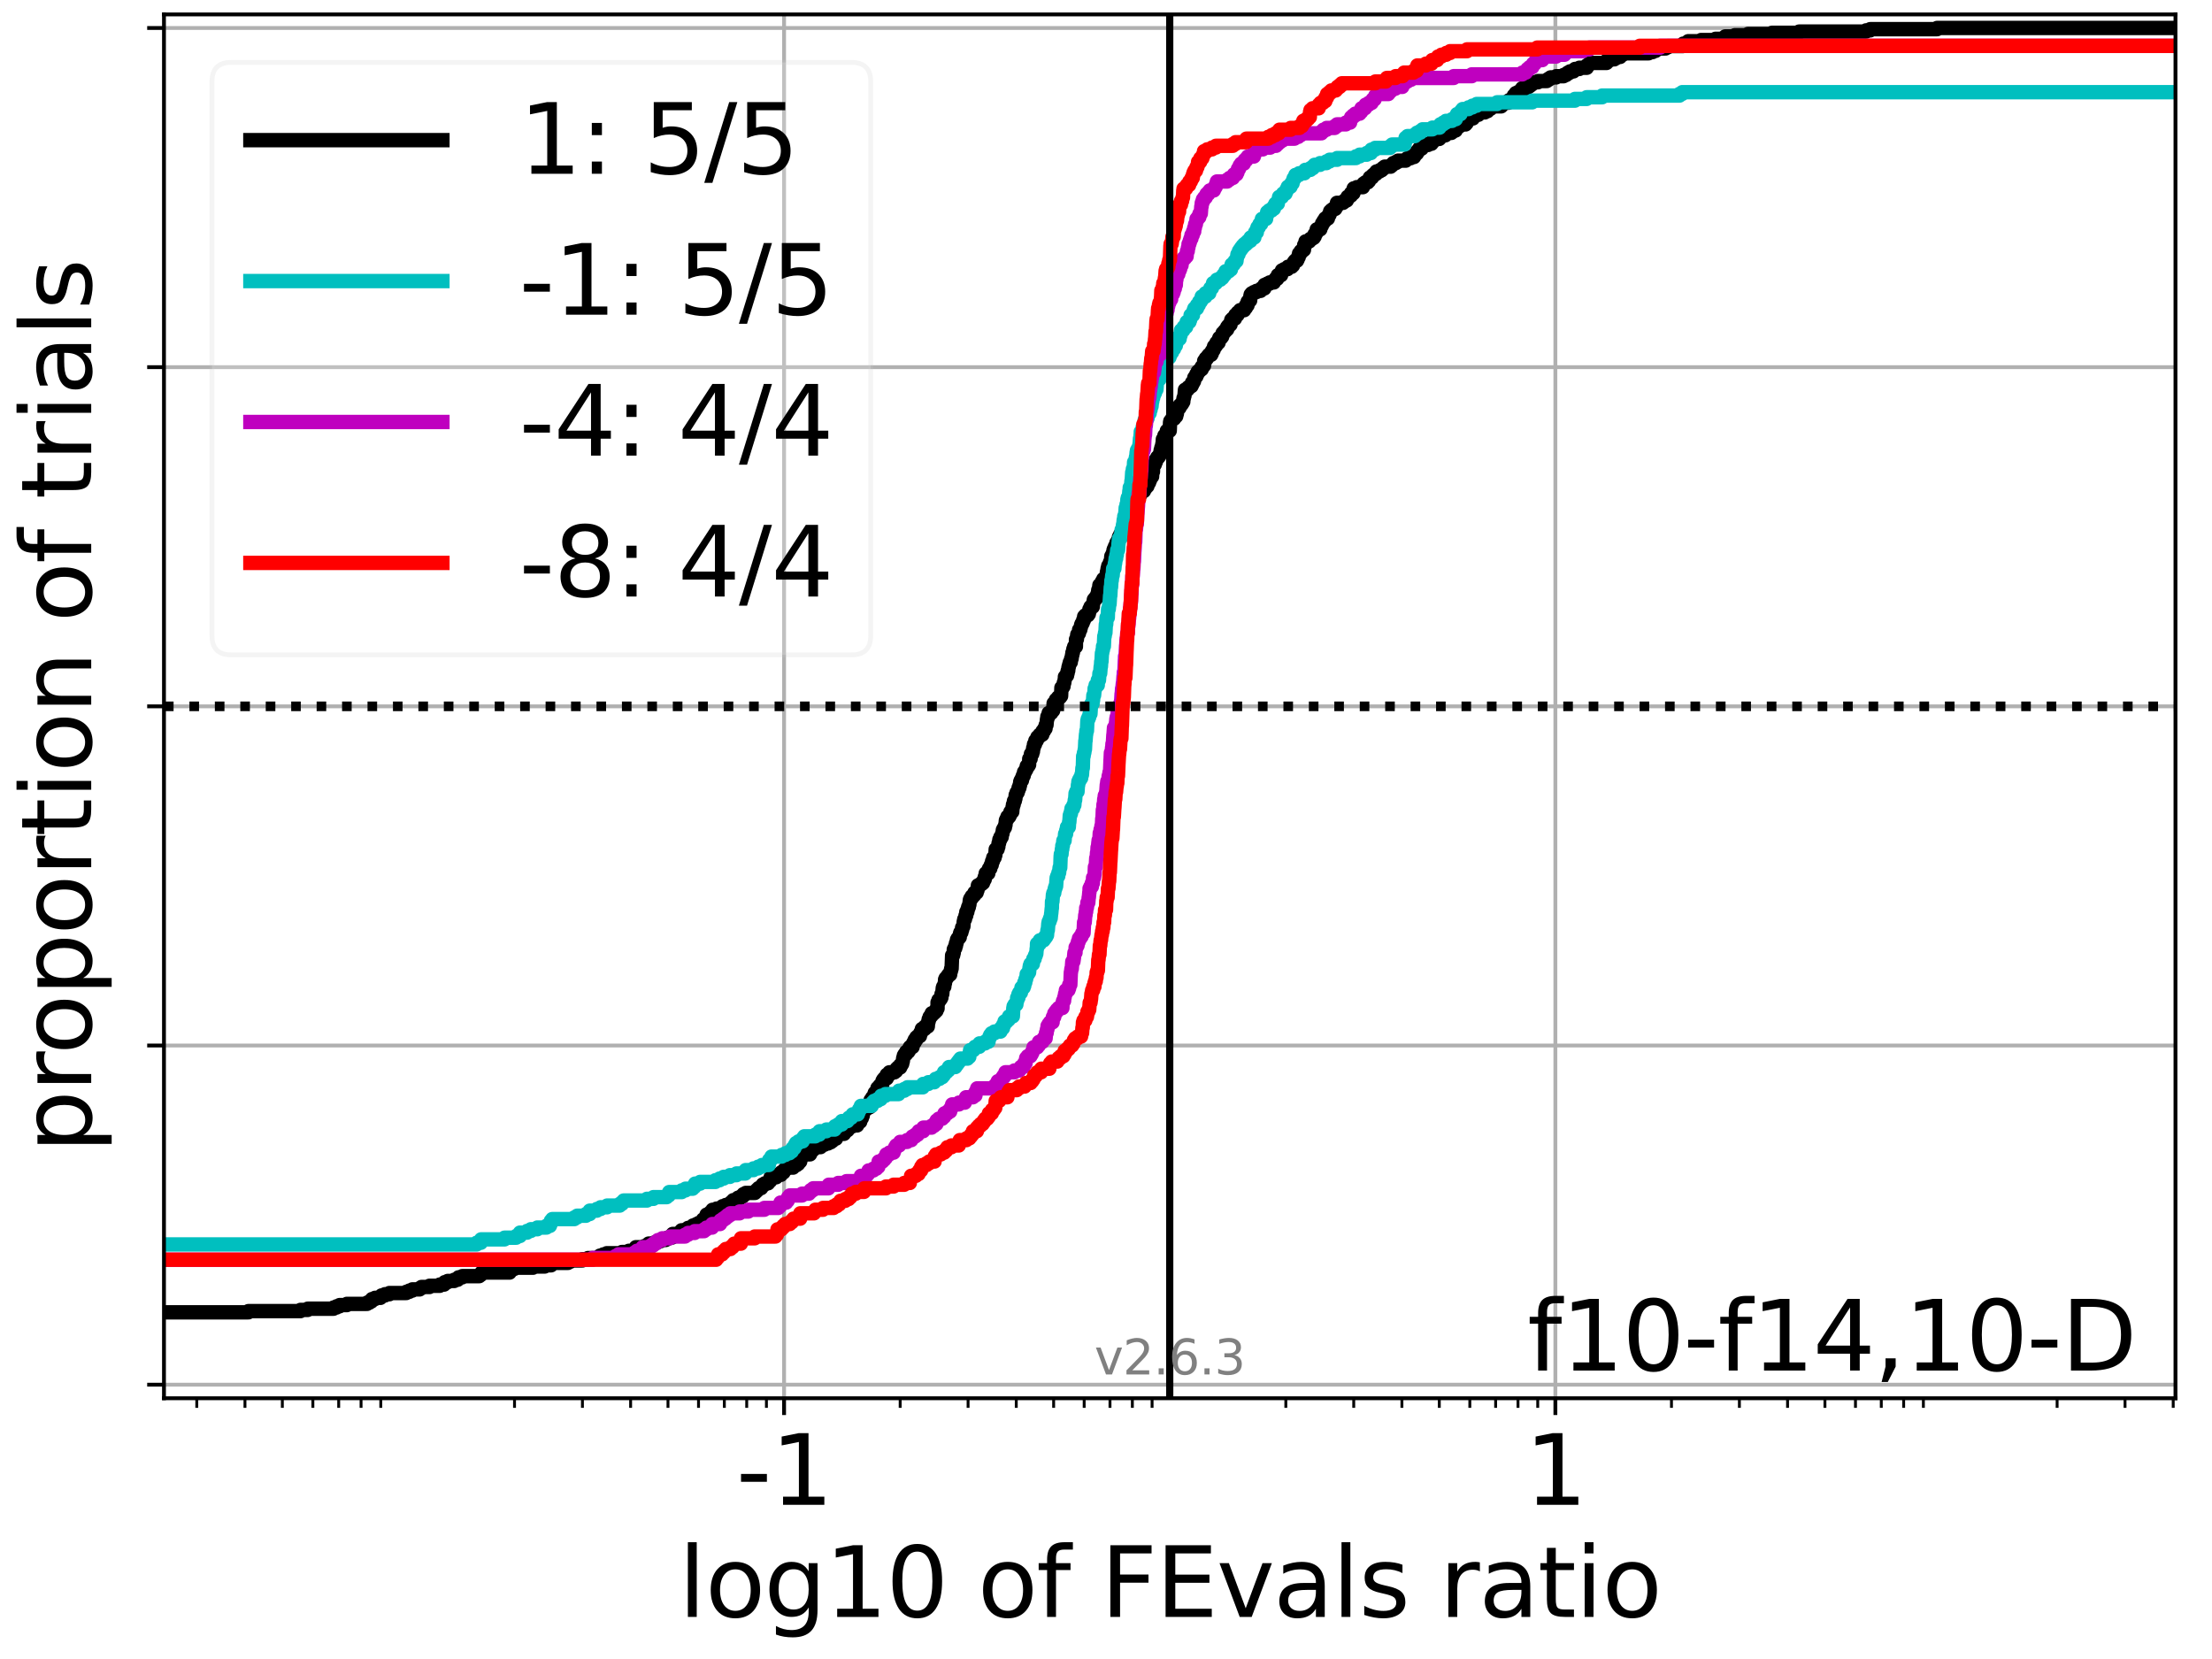 <?xml version="1.0" encoding="utf-8" standalone="no"?>
<!DOCTYPE svg PUBLIC "-//W3C//DTD SVG 1.1//EN"
  "http://www.w3.org/Graphics/SVG/1.1/DTD/svg11.dtd">
<svg xmlns:xlink="http://www.w3.org/1999/xlink" width="460.8pt" height="345.6pt" viewBox="0 0 460.8 345.6" xmlns="http://www.w3.org/2000/svg" version="1.1">
 <defs>
  <style type="text/css">*{stroke-linejoin: round; stroke-linecap: butt}</style>
 </defs>
 <g id="figure_1">
  <g id="patch_1">
   <path d="M 0 345.6 
L 460.8 345.6 
L 460.8 0 
L 0 0 
z
" style="fill: #ffffff"/>
  </g>
  <g id="axes_1">
   <g id="patch_2">
    <path d="M 34.16 291.28 
L 453.192 291.28 
L 453.192 3 
L 34.16 3 
z
" style="fill: #ffffff"/>
   </g>
   <g id="matplotlib.axis_1">
    <g id="xtick_1">
     <g id="line2d_1">
      <path d="M 163.338 291.28 
L 163.338 3 
" clip-path="url(#pec954d359c)" style="fill: none; stroke: #b0b0b0; stroke-width: 0.8; stroke-linecap: square"/>
     </g>
     <g id="line2d_2">
      <defs>
       <path id="m63eb49b8d3" d="M 0 0 
L 0 3.5 
" style="stroke: #000000; stroke-width: 0.8"/>
      </defs>
      <g>
       <use xlink:href="#m63eb49b8d3" x="163.338" y="291.28" style="stroke: #000000; stroke-width: 0.8"/>
      </g>
     </g>
     <g id="text_1">
      <!-- -1 -->
      <g transform="translate(153.368 313.477) scale(0.2 -0.2)">
       <defs>
        <path id="DejaVuSans-2d" d="M 313 2009 
L 1997 2009 
L 1997 1497 
L 313 1497 
L 313 2009 
z
" transform="scale(0.016)"/>
        <path id="DejaVuSans-31" d="M 794 531 
L 1825 531 
L 1825 4091 
L 703 3866 
L 703 4441 
L 1819 4666 
L 2450 4666 
L 2450 531 
L 3481 531 
L 3481 0 
L 794 0 
L 794 531 
z
" transform="scale(0.016)"/>
       </defs>
       <use xlink:href="#DejaVuSans-2d"/>
       <use xlink:href="#DejaVuSans-31" x="36.084"/>
      </g>
     </g>
    </g>
    <g id="xtick_2">
     <g id="line2d_3">
      <path d="M 324.014 291.28 
L 324.014 3 
" clip-path="url(#pec954d359c)" style="fill: none; stroke: #b0b0b0; stroke-width: 0.8; stroke-linecap: square"/>
     </g>
     <g id="line2d_4">
      <g>
       <use xlink:href="#m63eb49b8d3" x="324.014" y="291.28" style="stroke: #000000; stroke-width: 0.8"/>
      </g>
     </g>
     <g id="text_2">
      <!-- 1 -->
      <g transform="translate(317.651 313.477) scale(0.2 -0.2)">
       <use xlink:href="#DejaVuSans-31"/>
      </g>
     </g>
    </g>
    <g id="xtick_3">
     <g id="line2d_5">
      <defs>
       <path id="m33c667f174" d="M 0 0 
L 0 2 
" style="stroke: #000000; stroke-width: 0.6"/>
      </defs>
      <g>
       <use xlink:href="#m33c667f174" x="40.993" y="291.28" style="stroke: #000000; stroke-width: 0.6"/>
      </g>
     </g>
    </g>
    <g id="xtick_4">
     <g id="line2d_6">
      <g>
       <use xlink:href="#m33c667f174" x="51.03" y="291.28" style="stroke: #000000; stroke-width: 0.6"/>
      </g>
     </g>
    </g>
    <g id="xtick_5">
     <g id="line2d_7">
      <g>
       <use xlink:href="#m33c667f174" x="58.816" y="291.28" style="stroke: #000000; stroke-width: 0.6"/>
      </g>
     </g>
    </g>
    <g id="xtick_6">
     <g id="line2d_8">
      <g>
       <use xlink:href="#m33c667f174" x="65.177" y="291.28" style="stroke: #000000; stroke-width: 0.6"/>
      </g>
     </g>
    </g>
    <g id="xtick_7">
     <g id="line2d_9">
      <g>
       <use xlink:href="#m33c667f174" x="70.556" y="291.28" style="stroke: #000000; stroke-width: 0.6"/>
      </g>
     </g>
    </g>
    <g id="xtick_8">
     <g id="line2d_10">
      <g>
       <use xlink:href="#m33c667f174" x="75.215" y="291.28" style="stroke: #000000; stroke-width: 0.6"/>
      </g>
     </g>
    </g>
    <g id="xtick_9">
     <g id="line2d_11">
      <g>
       <use xlink:href="#m33c667f174" x="79.324" y="291.28" style="stroke: #000000; stroke-width: 0.6"/>
      </g>
     </g>
    </g>
    <g id="xtick_10">
     <g id="line2d_12">
      <g>
       <use xlink:href="#m33c667f174" x="107.184" y="291.28" style="stroke: #000000; stroke-width: 0.6"/>
      </g>
     </g>
    </g>
    <g id="xtick_11">
     <g id="line2d_13">
      <g>
       <use xlink:href="#m33c667f174" x="121.331" y="291.28" style="stroke: #000000; stroke-width: 0.6"/>
      </g>
     </g>
    </g>
    <g id="xtick_12">
     <g id="line2d_14">
      <g>
       <use xlink:href="#m33c667f174" x="131.368" y="291.28" style="stroke: #000000; stroke-width: 0.6"/>
      </g>
     </g>
    </g>
    <g id="xtick_13">
     <g id="line2d_15">
      <g>
       <use xlink:href="#m33c667f174" x="139.154" y="291.28" style="stroke: #000000; stroke-width: 0.6"/>
      </g>
     </g>
    </g>
    <g id="xtick_14">
     <g id="line2d_16">
      <g>
       <use xlink:href="#m33c667f174" x="145.515" y="291.28" style="stroke: #000000; stroke-width: 0.6"/>
      </g>
     </g>
    </g>
    <g id="xtick_15">
     <g id="line2d_17">
      <g>
       <use xlink:href="#m33c667f174" x="150.894" y="291.28" style="stroke: #000000; stroke-width: 0.6"/>
      </g>
     </g>
    </g>
    <g id="xtick_16">
     <g id="line2d_18">
      <g>
       <use xlink:href="#m33c667f174" x="155.553" y="291.28" style="stroke: #000000; stroke-width: 0.6"/>
      </g>
     </g>
    </g>
    <g id="xtick_17">
     <g id="line2d_19">
      <g>
       <use xlink:href="#m33c667f174" x="159.662" y="291.28" style="stroke: #000000; stroke-width: 0.6"/>
      </g>
     </g>
    </g>
    <g id="xtick_18">
     <g id="line2d_20">
      <g>
       <use xlink:href="#m33c667f174" x="187.522" y="291.28" style="stroke: #000000; stroke-width: 0.6"/>
      </g>
     </g>
    </g>
    <g id="xtick_19">
     <g id="line2d_21">
      <g>
       <use xlink:href="#m33c667f174" x="201.669" y="291.28" style="stroke: #000000; stroke-width: 0.6"/>
      </g>
     </g>
    </g>
    <g id="xtick_20">
     <g id="line2d_22">
      <g>
       <use xlink:href="#m33c667f174" x="211.706" y="291.28" style="stroke: #000000; stroke-width: 0.6"/>
      </g>
     </g>
    </g>
    <g id="xtick_21">
     <g id="line2d_23">
      <g>
       <use xlink:href="#m33c667f174" x="219.492" y="291.28" style="stroke: #000000; stroke-width: 0.6"/>
      </g>
     </g>
    </g>
    <g id="xtick_22">
     <g id="line2d_24">
      <g>
       <use xlink:href="#m33c667f174" x="225.853" y="291.28" style="stroke: #000000; stroke-width: 0.6"/>
      </g>
     </g>
    </g>
    <g id="xtick_23">
     <g id="line2d_25">
      <g>
       <use xlink:href="#m33c667f174" x="231.231" y="291.28" style="stroke: #000000; stroke-width: 0.6"/>
      </g>
     </g>
    </g>
    <g id="xtick_24">
     <g id="line2d_26">
      <g>
       <use xlink:href="#m33c667f174" x="235.89" y="291.28" style="stroke: #000000; stroke-width: 0.6"/>
      </g>
     </g>
    </g>
    <g id="xtick_25">
     <g id="line2d_27">
      <g>
       <use xlink:href="#m33c667f174" x="240" y="291.28" style="stroke: #000000; stroke-width: 0.6"/>
      </g>
     </g>
    </g>
    <g id="xtick_26">
     <g id="line2d_28">
      <g>
       <use xlink:href="#m33c667f174" x="267.86" y="291.28" style="stroke: #000000; stroke-width: 0.6"/>
      </g>
     </g>
    </g>
    <g id="xtick_27">
     <g id="line2d_29">
      <g>
       <use xlink:href="#m33c667f174" x="282.007" y="291.28" style="stroke: #000000; stroke-width: 0.6"/>
      </g>
     </g>
    </g>
    <g id="xtick_28">
     <g id="line2d_30">
      <g>
       <use xlink:href="#m33c667f174" x="292.044" y="291.28" style="stroke: #000000; stroke-width: 0.6"/>
      </g>
     </g>
    </g>
    <g id="xtick_29">
     <g id="line2d_31">
      <g>
       <use xlink:href="#m33c667f174" x="299.83" y="291.28" style="stroke: #000000; stroke-width: 0.6"/>
      </g>
     </g>
    </g>
    <g id="xtick_30">
     <g id="line2d_32">
      <g>
       <use xlink:href="#m33c667f174" x="306.191" y="291.28" style="stroke: #000000; stroke-width: 0.6"/>
      </g>
     </g>
    </g>
    <g id="xtick_31">
     <g id="line2d_33">
      <g>
       <use xlink:href="#m33c667f174" x="311.569" y="291.28" style="stroke: #000000; stroke-width: 0.6"/>
      </g>
     </g>
    </g>
    <g id="xtick_32">
     <g id="line2d_34">
      <g>
       <use xlink:href="#m33c667f174" x="316.228" y="291.28" style="stroke: #000000; stroke-width: 0.6"/>
      </g>
     </g>
    </g>
    <g id="xtick_33">
     <g id="line2d_35">
      <g>
       <use xlink:href="#m33c667f174" x="320.338" y="291.28" style="stroke: #000000; stroke-width: 0.6"/>
      </g>
     </g>
    </g>
    <g id="xtick_34">
     <g id="line2d_36">
      <g>
       <use xlink:href="#m33c667f174" x="348.198" y="291.28" style="stroke: #000000; stroke-width: 0.6"/>
      </g>
     </g>
    </g>
    <g id="xtick_35">
     <g id="line2d_37">
      <g>
       <use xlink:href="#m33c667f174" x="362.345" y="291.28" style="stroke: #000000; stroke-width: 0.6"/>
      </g>
     </g>
    </g>
    <g id="xtick_36">
     <g id="line2d_38">
      <g>
       <use xlink:href="#m33c667f174" x="372.382" y="291.28" style="stroke: #000000; stroke-width: 0.6"/>
      </g>
     </g>
    </g>
    <g id="xtick_37">
     <g id="line2d_39">
      <g>
       <use xlink:href="#m33c667f174" x="380.168" y="291.28" style="stroke: #000000; stroke-width: 0.6"/>
      </g>
     </g>
    </g>
    <g id="xtick_38">
     <g id="line2d_40">
      <g>
       <use xlink:href="#m33c667f174" x="386.529" y="291.28" style="stroke: #000000; stroke-width: 0.6"/>
      </g>
     </g>
    </g>
    <g id="xtick_39">
     <g id="line2d_41">
      <g>
       <use xlink:href="#m33c667f174" x="391.907" y="291.28" style="stroke: #000000; stroke-width: 0.6"/>
      </g>
     </g>
    </g>
    <g id="xtick_40">
     <g id="line2d_42">
      <g>
       <use xlink:href="#m33c667f174" x="396.566" y="291.28" style="stroke: #000000; stroke-width: 0.6"/>
      </g>
     </g>
    </g>
    <g id="xtick_41">
     <g id="line2d_43">
      <g>
       <use xlink:href="#m33c667f174" x="400.676" y="291.28" style="stroke: #000000; stroke-width: 0.6"/>
      </g>
     </g>
    </g>
    <g id="xtick_42">
     <g id="line2d_44">
      <g>
       <use xlink:href="#m33c667f174" x="428.536" y="291.28" style="stroke: #000000; stroke-width: 0.6"/>
      </g>
     </g>
    </g>
    <g id="xtick_43">
     <g id="line2d_45">
      <g>
       <use xlink:href="#m33c667f174" x="442.683" y="291.28" style="stroke: #000000; stroke-width: 0.6"/>
      </g>
     </g>
    </g>
    <g id="xtick_44">
     <g id="line2d_46">
      <g>
       <use xlink:href="#m33c667f174" x="452.72" y="291.28" style="stroke: #000000; stroke-width: 0.6"/>
      </g>
     </g>
    </g>
    <g id="text_3">
     <!-- log10 of FEvals ratio -->
     <g transform="translate(141.371 336.833) scale(0.2 -0.2)">
      <defs>
       <path id="DejaVuSans-6c" d="M 603 4863 
L 1178 4863 
L 1178 0 
L 603 0 
L 603 4863 
z
" transform="scale(0.016)"/>
       <path id="DejaVuSans-6f" d="M 1959 3097 
Q 1497 3097 1228 2736 
Q 959 2375 959 1747 
Q 959 1119 1226 758 
Q 1494 397 1959 397 
Q 2419 397 2687 759 
Q 2956 1122 2956 1747 
Q 2956 2369 2687 2733 
Q 2419 3097 1959 3097 
z
M 1959 3584 
Q 2709 3584 3137 3096 
Q 3566 2609 3566 1747 
Q 3566 888 3137 398 
Q 2709 -91 1959 -91 
Q 1206 -91 779 398 
Q 353 888 353 1747 
Q 353 2609 779 3096 
Q 1206 3584 1959 3584 
z
" transform="scale(0.016)"/>
       <path id="DejaVuSans-67" d="M 2906 1791 
Q 2906 2416 2648 2759 
Q 2391 3103 1925 3103 
Q 1463 3103 1205 2759 
Q 947 2416 947 1791 
Q 947 1169 1205 825 
Q 1463 481 1925 481 
Q 2391 481 2648 825 
Q 2906 1169 2906 1791 
z
M 3481 434 
Q 3481 -459 3084 -895 
Q 2688 -1331 1869 -1331 
Q 1566 -1331 1297 -1286 
Q 1028 -1241 775 -1147 
L 775 -588 
Q 1028 -725 1275 -790 
Q 1522 -856 1778 -856 
Q 2344 -856 2625 -561 
Q 2906 -266 2906 331 
L 2906 616 
Q 2728 306 2450 153 
Q 2172 0 1784 0 
Q 1141 0 747 490 
Q 353 981 353 1791 
Q 353 2603 747 3093 
Q 1141 3584 1784 3584 
Q 2172 3584 2450 3431 
Q 2728 3278 2906 2969 
L 2906 3500 
L 3481 3500 
L 3481 434 
z
" transform="scale(0.016)"/>
       <path id="DejaVuSans-30" d="M 2034 4250 
Q 1547 4250 1301 3770 
Q 1056 3291 1056 2328 
Q 1056 1369 1301 889 
Q 1547 409 2034 409 
Q 2525 409 2770 889 
Q 3016 1369 3016 2328 
Q 3016 3291 2770 3770 
Q 2525 4250 2034 4250 
z
M 2034 4750 
Q 2819 4750 3233 4129 
Q 3647 3509 3647 2328 
Q 3647 1150 3233 529 
Q 2819 -91 2034 -91 
Q 1250 -91 836 529 
Q 422 1150 422 2328 
Q 422 3509 836 4129 
Q 1250 4750 2034 4750 
z
" transform="scale(0.016)"/>
       <path id="DejaVuSans-20" transform="scale(0.016)"/>
       <path id="DejaVuSans-66" d="M 2375 4863 
L 2375 4384 
L 1825 4384 
Q 1516 4384 1395 4259 
Q 1275 4134 1275 3809 
L 1275 3500 
L 2222 3500 
L 2222 3053 
L 1275 3053 
L 1275 0 
L 697 0 
L 697 3053 
L 147 3053 
L 147 3500 
L 697 3500 
L 697 3744 
Q 697 4328 969 4595 
Q 1241 4863 1831 4863 
L 2375 4863 
z
" transform="scale(0.016)"/>
       <path id="DejaVuSans-46" d="M 628 4666 
L 3309 4666 
L 3309 4134 
L 1259 4134 
L 1259 2759 
L 3109 2759 
L 3109 2228 
L 1259 2228 
L 1259 0 
L 628 0 
L 628 4666 
z
" transform="scale(0.016)"/>
       <path id="DejaVuSans-45" d="M 628 4666 
L 3578 4666 
L 3578 4134 
L 1259 4134 
L 1259 2753 
L 3481 2753 
L 3481 2222 
L 1259 2222 
L 1259 531 
L 3634 531 
L 3634 0 
L 628 0 
L 628 4666 
z
" transform="scale(0.016)"/>
       <path id="DejaVuSans-76" d="M 191 3500 
L 800 3500 
L 1894 563 
L 2988 3500 
L 3597 3500 
L 2284 0 
L 1503 0 
L 191 3500 
z
" transform="scale(0.016)"/>
       <path id="DejaVuSans-61" d="M 2194 1759 
Q 1497 1759 1228 1600 
Q 959 1441 959 1056 
Q 959 750 1161 570 
Q 1363 391 1709 391 
Q 2188 391 2477 730 
Q 2766 1069 2766 1631 
L 2766 1759 
L 2194 1759 
z
M 3341 1997 
L 3341 0 
L 2766 0 
L 2766 531 
Q 2569 213 2275 61 
Q 1981 -91 1556 -91 
Q 1019 -91 701 211 
Q 384 513 384 1019 
Q 384 1609 779 1909 
Q 1175 2209 1959 2209 
L 2766 2209 
L 2766 2266 
Q 2766 2663 2505 2880 
Q 2244 3097 1772 3097 
Q 1472 3097 1187 3025 
Q 903 2953 641 2809 
L 641 3341 
Q 956 3463 1253 3523 
Q 1550 3584 1831 3584 
Q 2591 3584 2966 3190 
Q 3341 2797 3341 1997 
z
" transform="scale(0.016)"/>
       <path id="DejaVuSans-73" d="M 2834 3397 
L 2834 2853 
Q 2591 2978 2328 3040 
Q 2066 3103 1784 3103 
Q 1356 3103 1142 2972 
Q 928 2841 928 2578 
Q 928 2378 1081 2264 
Q 1234 2150 1697 2047 
L 1894 2003 
Q 2506 1872 2764 1633 
Q 3022 1394 3022 966 
Q 3022 478 2636 193 
Q 2250 -91 1575 -91 
Q 1294 -91 989 -36 
Q 684 19 347 128 
L 347 722 
Q 666 556 975 473 
Q 1284 391 1588 391 
Q 1994 391 2212 530 
Q 2431 669 2431 922 
Q 2431 1156 2273 1281 
Q 2116 1406 1581 1522 
L 1381 1569 
Q 847 1681 609 1914 
Q 372 2147 372 2553 
Q 372 3047 722 3315 
Q 1072 3584 1716 3584 
Q 2034 3584 2315 3537 
Q 2597 3491 2834 3397 
z
" transform="scale(0.016)"/>
       <path id="DejaVuSans-72" d="M 2631 2963 
Q 2534 3019 2420 3045 
Q 2306 3072 2169 3072 
Q 1681 3072 1420 2755 
Q 1159 2438 1159 1844 
L 1159 0 
L 581 0 
L 581 3500 
L 1159 3500 
L 1159 2956 
Q 1341 3275 1631 3429 
Q 1922 3584 2338 3584 
Q 2397 3584 2469 3576 
Q 2541 3569 2628 3553 
L 2631 2963 
z
" transform="scale(0.016)"/>
       <path id="DejaVuSans-74" d="M 1172 4494 
L 1172 3500 
L 2356 3500 
L 2356 3053 
L 1172 3053 
L 1172 1153 
Q 1172 725 1289 603 
Q 1406 481 1766 481 
L 2356 481 
L 2356 0 
L 1766 0 
Q 1100 0 847 248 
Q 594 497 594 1153 
L 594 3053 
L 172 3053 
L 172 3500 
L 594 3500 
L 594 4494 
L 1172 4494 
z
" transform="scale(0.016)"/>
       <path id="DejaVuSans-69" d="M 603 3500 
L 1178 3500 
L 1178 0 
L 603 0 
L 603 3500 
z
M 603 4863 
L 1178 4863 
L 1178 4134 
L 603 4134 
L 603 4863 
z
" transform="scale(0.016)"/>
      </defs>
      <use xlink:href="#DejaVuSans-6c"/>
      <use xlink:href="#DejaVuSans-6f" x="27.783"/>
      <use xlink:href="#DejaVuSans-67" x="88.965"/>
      <use xlink:href="#DejaVuSans-31" x="152.441"/>
      <use xlink:href="#DejaVuSans-30" x="216.064"/>
      <use xlink:href="#DejaVuSans-20" x="279.688"/>
      <use xlink:href="#DejaVuSans-6f" x="311.475"/>
      <use xlink:href="#DejaVuSans-66" x="372.656"/>
      <use xlink:href="#DejaVuSans-20" x="407.861"/>
      <use xlink:href="#DejaVuSans-46" x="439.648"/>
      <use xlink:href="#DejaVuSans-45" x="497.168"/>
      <use xlink:href="#DejaVuSans-76" x="560.352"/>
      <use xlink:href="#DejaVuSans-61" x="619.531"/>
      <use xlink:href="#DejaVuSans-6c" x="680.811"/>
      <use xlink:href="#DejaVuSans-73" x="708.594"/>
      <use xlink:href="#DejaVuSans-20" x="760.693"/>
      <use xlink:href="#DejaVuSans-72" x="792.48"/>
      <use xlink:href="#DejaVuSans-61" x="833.594"/>
      <use xlink:href="#DejaVuSans-74" x="894.873"/>
      <use xlink:href="#DejaVuSans-69" x="934.082"/>
      <use xlink:href="#DejaVuSans-6f" x="961.865"/>
     </g>
    </g>
   </g>
   <g id="matplotlib.axis_2">
    <g id="ytick_1">
     <g id="line2d_47">
      <path d="M 34.16 288.454 
L 453.192 288.454 
" clip-path="url(#pec954d359c)" style="fill: none; stroke: #b0b0b0; stroke-width: 0.8; stroke-linecap: square"/>
     </g>
     <g id="line2d_48">
      <defs>
       <path id="ma111699a64" d="M 0 0 
L -3.5 0 
" style="stroke: #000000; stroke-width: 0.8"/>
      </defs>
      <g>
       <use xlink:href="#ma111699a64" x="34.16" y="288.454" style="stroke: #000000; stroke-width: 0.8"/>
      </g>
     </g>
    </g>
    <g id="ytick_2">
     <g id="line2d_49">
      <path d="M 34.16 217.797 
L 453.192 217.797 
" clip-path="url(#pec954d359c)" style="fill: none; stroke: #b0b0b0; stroke-width: 0.8; stroke-linecap: square"/>
     </g>
     <g id="line2d_50">
      <g>
       <use xlink:href="#ma111699a64" x="34.16" y="217.797" style="stroke: #000000; stroke-width: 0.8"/>
      </g>
     </g>
    </g>
    <g id="ytick_3">
     <g id="line2d_51">
      <path d="M 34.16 147.14 
L 453.192 147.14 
" clip-path="url(#pec954d359c)" style="fill: none; stroke: #b0b0b0; stroke-width: 0.8; stroke-linecap: square"/>
     </g>
     <g id="line2d_52">
      <g>
       <use xlink:href="#ma111699a64" x="34.16" y="147.14" style="stroke: #000000; stroke-width: 0.8"/>
      </g>
     </g>
    </g>
    <g id="ytick_4">
     <g id="line2d_53">
      <path d="M 34.16 76.483 
L 453.192 76.483 
" clip-path="url(#pec954d359c)" style="fill: none; stroke: #b0b0b0; stroke-width: 0.8; stroke-linecap: square"/>
     </g>
     <g id="line2d_54">
      <g>
       <use xlink:href="#ma111699a64" x="34.16" y="76.483" style="stroke: #000000; stroke-width: 0.8"/>
      </g>
     </g>
    </g>
    <g id="ytick_5">
     <g id="line2d_55">
      <path d="M 34.16 5.826 
L 453.192 5.826 
" clip-path="url(#pec954d359c)" style="fill: none; stroke: #b0b0b0; stroke-width: 0.8; stroke-linecap: square"/>
     </g>
     <g id="line2d_56">
      <g>
       <use xlink:href="#ma111699a64" x="34.16" y="5.826" style="stroke: #000000; stroke-width: 0.8"/>
      </g>
     </g>
    </g>
    <g id="text_4">
     <!-- proportion of trials -->
     <g transform="translate(19.001 240.146) rotate(-90) scale(0.2 -0.2)">
      <defs>
       <path id="DejaVuSans-70" d="M 1159 525 
L 1159 -1331 
L 581 -1331 
L 581 3500 
L 1159 3500 
L 1159 2969 
Q 1341 3281 1617 3432 
Q 1894 3584 2278 3584 
Q 2916 3584 3314 3078 
Q 3713 2572 3713 1747 
Q 3713 922 3314 415 
Q 2916 -91 2278 -91 
Q 1894 -91 1617 61 
Q 1341 213 1159 525 
z
M 3116 1747 
Q 3116 2381 2855 2742 
Q 2594 3103 2138 3103 
Q 1681 3103 1420 2742 
Q 1159 2381 1159 1747 
Q 1159 1113 1420 752 
Q 1681 391 2138 391 
Q 2594 391 2855 752 
Q 3116 1113 3116 1747 
z
" transform="scale(0.016)"/>
       <path id="DejaVuSans-6e" d="M 3513 2113 
L 3513 0 
L 2938 0 
L 2938 2094 
Q 2938 2591 2744 2837 
Q 2550 3084 2163 3084 
Q 1697 3084 1428 2787 
Q 1159 2491 1159 1978 
L 1159 0 
L 581 0 
L 581 3500 
L 1159 3500 
L 1159 2956 
Q 1366 3272 1645 3428 
Q 1925 3584 2291 3584 
Q 2894 3584 3203 3211 
Q 3513 2838 3513 2113 
z
" transform="scale(0.016)"/>
      </defs>
      <use xlink:href="#DejaVuSans-70"/>
      <use xlink:href="#DejaVuSans-72" x="63.477"/>
      <use xlink:href="#DejaVuSans-6f" x="102.34"/>
      <use xlink:href="#DejaVuSans-70" x="163.521"/>
      <use xlink:href="#DejaVuSans-6f" x="226.998"/>
      <use xlink:href="#DejaVuSans-72" x="288.18"/>
      <use xlink:href="#DejaVuSans-74" x="329.293"/>
      <use xlink:href="#DejaVuSans-69" x="368.502"/>
      <use xlink:href="#DejaVuSans-6f" x="396.285"/>
      <use xlink:href="#DejaVuSans-6e" x="457.467"/>
      <use xlink:href="#DejaVuSans-20" x="520.846"/>
      <use xlink:href="#DejaVuSans-6f" x="552.633"/>
      <use xlink:href="#DejaVuSans-66" x="613.814"/>
      <use xlink:href="#DejaVuSans-20" x="649.02"/>
      <use xlink:href="#DejaVuSans-74" x="680.807"/>
      <use xlink:href="#DejaVuSans-72" x="720.016"/>
      <use xlink:href="#DejaVuSans-69" x="761.129"/>
      <use xlink:href="#DejaVuSans-61" x="788.912"/>
      <use xlink:href="#DejaVuSans-6c" x="850.191"/>
      <use xlink:href="#DejaVuSans-73" x="877.975"/>
     </g>
    </g>
   </g>
   <g id="line2d_57">
    <path d="M 34.16 273.38 
L 51.749 273.38 
L 51.749 273.129 
L 62.599 273.129 
L 62.599 272.878 
L 64.103 272.878 
L 64.103 272.627 
L 69.482 272.627 
L 69.482 272.375 
L 70.119 272.375 
L 70.119 272.124 
L 70.745 272.124 
L 70.745 271.873 
L 72.262 271.873 
L 72.262 271.622 
L 76.454 271.622 
L 76.454 271.37 
L 76.951 271.37 
L 76.951 271.119 
L 77.364 271.119 
L 77.364 270.868 
L 77.492 270.868 
L 77.492 270.617 
L 78.125 270.617 
L 78.125 270.366 
L 79.249 270.366 
L 79.249 270.114 
L 79.479 270.114 
L 79.479 269.863 
L 80.196 269.863 
L 80.196 269.612 
L 81.119 269.612 
L 81.119 269.361 
L 84.628 269.361 
L 84.628 269.109 
L 85.265 269.109 
L 85.265 268.858 
L 85.891 268.858 
L 85.891 268.607 
L 87.408 268.607 
L 87.408 268.356 
L 87.801 268.356 
L 87.801 268.105 
L 89.463 268.105 
L 89.463 267.853 
L 91.6 267.853 
L 91.6 267.602 
L 92.51 267.602 
L 92.51 267.351 
L 92.638 267.351 
L 92.638 267.1 
L 93.271 267.1 
L 93.271 266.848 
L 94.625 266.848 
L 94.625 266.597 
L 95.342 266.597 
L 95.342 266.346 
L 95.524 266.346 
L 95.524 266.095 
L 96.301 266.095 
L 96.301 265.844 
L 99.839 265.844 
L 99.839 265.592 
L 100.175 265.592 
L 100.175 265.341 
L 100.313 265.341 
L 100.313 265.09 
L 106.167 265.09 
L 106.167 264.839 
L 106.321 264.839 
L 106.374 264.336 
L 107.151 264.336 
L 107.151 264.085 
L 111.025 264.085 
L 111.025 263.834 
L 113.476 263.834 
L 113.476 263.583 
L 114.798 263.583 
L 114.798 263.331 
L 114.985 263.331 
L 114.985 263.08 
L 118.324 263.08 
L 118.324 262.829 
L 118.832 262.829 
L 118.832 262.578 
L 121.313 262.578 
L 121.313 262.326 
L 122.498 262.326 
L 122.498 262.075 
L 124.894 262.075 
L 124.969 261.573 
L 125.671 261.573 
L 125.671 261.321 
L 126.399 261.321 
L 126.399 261.07 
L 129.545 261.07 
L 129.545 260.819 
L 130.98 260.819 
L 130.98 260.568 
L 132.311 260.568 
L 132.311 260.317 
L 132.471 260.317 
L 132.471 259.814 
L 134.278 259.814 
L 134.278 259.563 
L 134.986 259.563 
L 134.986 259.312 
L 135.124 259.312 
L 135.124 259.06 
L 136.359 259.06 
L 136.359 258.809 
L 136.996 258.809 
L 136.996 258.558 
L 137.622 258.558 
L 137.622 258.307 
L 138.678 258.307 
L 138.678 258.056 
L 139.139 258.056 
L 139.139 257.804 
L 140 257.804 
L 140.005 257.302 
L 140.143 257.302 
L 140.143 257.051 
L 141.545 257.051 
L 141.545 256.799 
L 141.74 256.799 
L 141.74 256.548 
L 141.963 256.548 
L 141.963 256.297 
L 142.964 256.297 
L 142.964 256.046 
L 143.331 256.046 
L 143.331 255.795 
L 144.241 255.795 
L 144.241 255.543 
L 144.369 255.543 
L 144.369 255.292 
L 145.002 255.292 
L 145.002 255.041 
L 145.503 255.041 
L 145.503 254.79 
L 146.356 254.79 
L 146.458 254.036 
L 146.982 254.036 
L 147.073 253.534 
L 147.098 253.534 
L 147.196 253.031 
L 147.7 253.031 
L 147.7 252.78 
L 147.984 252.78 
L 147.984 252.529 
L 148.424 252.529 
L 148.424 252.026 
L 149.271 252.026 
L 149.271 251.775 
L 150.171 251.775 
L 150.171 251.524 
L 150.522 251.524 
L 150.522 251.273 
L 151.189 251.273 
L 151.189 251.021 
L 152.117 251.021 
L 152.215 250.519 
L 152.511 250.519 
L 152.511 250.268 
L 152.754 250.268 
L 152.754 250.016 
L 153.45 250.016 
L 153.45 249.765 
L 153.735 249.765 
L 153.735 249.514 
L 154.29 249.514 
L 154.29 249.263 
L 154.729 249.263 
L 154.729 249.011 
L 154.867 249.011 
L 154.867 248.76 
L 155.354 248.76 
L 155.354 248.509 
L 157.251 248.509 
L 157.251 248.258 
L 157.509 248.258 
L 157.509 248.007 
L 157.773 248.007 
L 157.773 247.755 
L 158.027 247.755 
L 158.027 247.504 
L 158.573 247.504 
L 158.573 247.253 
L 158.754 247.253 
L 158.754 247.002 
L 158.893 247.002 
L 158.893 246.75 
L 159.35 246.75 
L 159.35 246.499 
L 160.013 246.499 
L 160.013 246.248 
L 160.211 246.248 
L 160.211 245.997 
L 160.469 245.997 
L 160.545 245.243 
L 161.706 245.243 
L 161.706 244.992 
L 161.901 244.992 
L 161.901 244.741 
L 162.682 244.741 
L 162.707 244.238 
L 163.224 244.238 
L 163.224 243.987 
L 163.338 243.987 
L 163.338 243.736 
L 163.568 243.736 
L 163.568 243.485 
L 163.913 243.485 
L 163.913 243.233 
L 165.208 243.233 
L 165.246 242.731 
L 165.924 242.731 
L 165.924 242.48 
L 166.273 242.48 
L 166.273 242.228 
L 166.465 242.228 
L 166.465 241.977 
L 166.693 241.977 
L 166.716 241.475 
L 166.841 241.475 
L 166.939 240.972 
L 167.014 240.972 
L 167.05 240.47 
L 168.744 240.47 
L 168.744 240.219 
L 168.869 240.219 
L 168.917 239.716 
L 169.014 239.716 
L 169.014 239.465 
L 169.521 239.465 
L 169.521 239.214 
L 169.699 239.214 
L 169.699 238.963 
L 170.924 238.963 
L 170.924 238.711 
L 171.124 238.711 
L 171.124 238.46 
L 171.752 238.46 
L 171.752 238.209 
L 172.497 238.209 
L 172.497 237.958 
L 173.044 237.958 
L 173.044 237.706 
L 173.394 237.706 
L 173.478 237.204 
L 174.159 237.204 
L 174.159 236.199 
L 175.822 236.199 
L 175.822 235.948 
L 175.96 235.948 
L 175.96 235.697 
L 176.239 235.697 
L 176.239 235.445 
L 176.579 235.445 
L 176.579 234.943 
L 176.952 234.943 
L 176.952 234.692 
L 177.485 234.692 
L 177.485 234.44 
L 178.557 234.44 
L 178.652 233.687 
L 179.195 233.687 
L 179.275 232.933 
L 179.538 232.933 
L 179.538 232.431 
L 179.719 232.431 
L 179.808 231.677 
L 179.856 231.677 
L 179.946 231.175 
L 180.34 231.175 
L 180.34 230.923 
L 180.68 230.923 
L 180.68 230.672 
L 181.161 230.672 
L 181.23 229.667 
L 181.33 229.667 
L 181.368 229.165 
L 181.694 229.165 
L 181.694 228.662 
L 182.067 228.662 
L 182.144 227.909 
L 182.235 227.909 
L 182.235 227.657 
L 182.646 227.657 
L 182.728 226.904 
L 182.798 226.904 
L 182.798 226.653 
L 183.245 226.653 
L 183.245 226.15 
L 183.577 226.15 
L 183.577 225.899 
L 183.8 225.899 
L 183.846 225.145 
L 183.989 225.145 
L 183.989 224.894 
L 184.197 224.894 
L 184.197 224.643 
L 184.729 224.643 
L 184.729 223.889 
L 185.27 223.889 
L 185.27 223.387 
L 186.339 223.387 
L 186.339 223.135 
L 186.67 223.135 
L 186.67 222.884 
L 186.785 222.884 
L 186.785 222.633 
L 187.039 222.633 
L 187.039 222.382 
L 187.522 222.382 
L 187.522 221.879 
L 187.787 221.879 
L 187.787 221.628 
L 187.934 221.628 
L 188.031 221.126 
L 188.063 221.126 
L 188.162 220.372 
L 188.206 220.372 
L 188.3 219.869 
L 188.446 219.869 
L 188.446 219.618 
L 188.743 219.618 
L 188.77 219.116 
L 189.208 219.116 
L 189.208 218.865 
L 189.369 218.865 
L 189.421 218.362 
L 189.559 218.362 
L 189.559 218.111 
L 190.106 218.111 
L 190.193 217.357 
L 190.325 217.357 
L 190.325 217.106 
L 190.558 217.106 
L 190.558 216.604 
L 190.877 216.604 
L 190.886 216.101 
L 191.164 216.101 
L 191.164 215.85 
L 191.632 215.85 
L 191.632 215.347 
L 191.747 215.347 
L 191.747 215.096 
L 191.92 215.096 
L 192.018 214.594 
L 192.048 214.594 
L 192.048 214.343 
L 192.645 214.343 
L 192.685 213.84 
L 193.276 213.84 
L 193.351 212.835 
L 193.439 212.835 
L 193.465 212.333 
L 193.59 212.333 
L 193.659 211.83 
L 193.844 211.83 
L 193.844 211.579 
L 194.083 211.579 
L 194.093 211.077 
L 194.57 211.077 
L 194.57 210.825 
L 194.829 210.825 
L 194.829 210.574 
L 195.078 210.574 
L 195.139 210.072 
L 195.308 210.072 
L 195.308 208.816 
L 195.496 208.816 
L 195.514 208.313 
L 195.81 208.313 
L 195.81 208.062 
L 195.988 208.062 
L 195.988 207.811 
L 196.11 207.811 
L 196.14 207.057 
L 196.291 207.057 
L 196.397 205.801 
L 196.476 205.801 
L 196.476 205.55 
L 196.713 205.55 
L 196.793 204.796 
L 196.859 204.796 
L 196.882 204.042 
L 196.989 204.042 
L 196.989 203.791 
L 197.225 203.791 
L 197.225 203.54 
L 197.399 203.54 
L 197.399 203.289 
L 197.576 203.289 
L 197.576 203.037 
L 197.929 203.037 
L 198.024 202.284 
L 198.103 202.284 
L 198.14 201.781 
L 198.239 201.781 
L 198.344 199.018 
L 198.557 199.018 
L 198.661 198.515 
L 198.679 198.515 
L 198.698 197.762 
L 198.82 197.762 
L 198.82 197.51 
L 198.998 197.51 
L 199.02 197.008 
L 199.146 197.008 
L 199.146 196.506 
L 199.262 196.506 
L 199.361 195.752 
L 199.499 195.752 
L 199.499 195.501 
L 199.729 195.501 
L 199.729 195.249 
L 199.93 195.249 
L 199.978 194.496 
L 200.058 194.496 
L 200.058 194.245 
L 200.274 194.245 
L 200.372 193.742 
L 200.423 193.742 
L 200.423 193.24 
L 200.56 193.24 
L 200.56 192.988 
L 200.686 192.988 
L 200.763 191.984 
L 200.804 191.984 
L 200.874 191.481 
L 201.026 191.481 
L 201.136 190.727 
L 201.282 190.727 
L 201.304 189.974 
L 201.511 189.974 
L 201.533 189.471 
L 201.63 189.471 
L 201.683 188.969 
L 201.82 188.969 
L 201.876 188.466 
L 201.938 188.466 
L 202.045 187.462 
L 202.137 187.462 
L 202.137 187.21 
L 202.367 187.21 
L 202.447 186.708 
L 202.762 186.708 
L 202.762 186.457 
L 202.992 186.457 
L 203.005 185.954 
L 203.459 185.954 
L 203.518 185.452 
L 203.63 185.452 
L 203.716 184.447 
L 204.155 184.447 
L 204.155 184.196 
L 204.473 184.196 
L 204.473 183.944 
L 204.781 183.944 
L 204.864 183.442 
L 204.996 183.442 
L 204.996 183.191 
L 205.137 183.191 
L 205.148 182.688 
L 205.268 182.688 
L 205.345 181.935 
L 205.878 181.935 
L 205.93 181.181 
L 206.033 181.181 
L 206.033 180.93 
L 206.298 180.93 
L 206.338 180.427 
L 206.419 180.427 
L 206.419 180.176 
L 206.591 180.176 
L 206.667 179.422 
L 206.83 179.422 
L 206.911 178.669 
L 207.189 178.669 
L 207.273 178.166 
L 207.339 178.166 
L 207.429 176.91 
L 207.816 176.91 
L 207.846 176.408 
L 207.97 176.408 
L 208.021 175.654 
L 208.12 175.654 
L 208.189 174.9 
L 208.381 174.9 
L 208.401 174.398 
L 208.659 174.398 
L 208.756 173.644 
L 208.837 173.644 
L 208.914 172.891 
L 209.035 172.891 
L 209.035 172.639 
L 209.191 172.639 
L 209.191 172.388 
L 209.34 172.388 
L 209.384 171.886 
L 209.455 171.886 
L 209.548 170.881 
L 209.661 170.881 
L 209.661 170.629 
L 209.853 170.629 
L 209.878 170.127 
L 210.249 170.127 
L 210.249 169.876 
L 210.377 169.876 
L 210.377 169.625 
L 210.49 169.625 
L 210.496 169.122 
L 210.871 169.122 
L 210.939 168.117 
L 211.01 168.117 
L 211.024 167.615 
L 211.161 167.615 
L 211.223 166.861 
L 211.4 166.861 
L 211.473 166.359 
L 211.528 166.359 
L 211.588 165.605 
L 211.706 165.605 
L 211.781 165.103 
L 211.994 165.103 
L 212.07 164.6 
L 212.161 164.6 
L 212.199 164.098 
L 212.364 164.098 
L 212.388 163.595 
L 212.49 163.595 
L 212.535 162.842 
L 212.632 162.842 
L 212.632 162.59 
L 212.889 162.59 
L 212.889 162.088 
L 213.023 162.088 
L 213.081 161.585 
L 213.257 161.585 
L 213.328 160.832 
L 213.515 160.832 
L 213.515 160.581 
L 213.646 160.581 
L 213.646 160.329 
L 213.795 160.329 
L 213.897 159.576 
L 214.232 159.576 
L 214.232 159.324 
L 214.377 159.324 
L 214.413 158.068 
L 214.695 158.068 
L 214.763 157.063 
L 215.032 157.063 
L 215.051 156.561 
L 215.179 156.561 
L 215.231 155.807 
L 215.323 155.807 
L 215.4 155.054 
L 215.611 155.054 
L 215.682 154.3 
L 215.967 154.3 
L 216.026 153.797 
L 216.118 153.797 
L 216.118 153.546 
L 216.456 153.546 
L 216.456 153.295 
L 216.583 153.295 
L 216.583 153.044 
L 217.129 153.044 
L 217.194 152.29 
L 217.487 152.29 
L 217.543 151.788 
L 217.797 151.788 
L 217.843 151.034 
L 218 151.034 
L 218.11 149.778 
L 218.187 149.778 
L 218.19 149.275 
L 218.384 149.275 
L 218.463 148.522 
L 219.002 148.522 
L 219.002 148.271 
L 219.171 148.271 
L 219.171 148.019 
L 219.393 148.019 
L 219.492 146.512 
L 219.838 146.512 
L 219.94 146.009 
L 219.976 146.009 
L 219.976 145.758 
L 220.294 145.758 
L 220.294 145.507 
L 220.431 145.507 
L 220.431 145.256 
L 220.86 145.256 
L 220.86 145.005 
L 221.043 145.005 
L 221.115 143.246 
L 221.386 143.246 
L 221.386 142.995 
L 221.54 142.995 
L 221.607 142.241 
L 221.702 142.241 
L 221.803 141.487 
L 221.845 141.487 
L 221.845 140.985 
L 222.046 140.985 
L 222.046 140.734 
L 222.285 140.734 
L 222.295 140.231 
L 222.405 140.231 
L 222.423 139.729 
L 222.528 139.729 
L 222.59 138.975 
L 222.645 138.975 
L 222.728 138.473 
L 222.773 138.473 
L 222.866 137.97 
L 223.057 137.97 
L 223.135 137.217 
L 223.233 137.217 
L 223.33 136.463 
L 223.38 136.463 
L 223.406 135.961 
L 223.503 135.961 
L 223.601 135.207 
L 223.672 135.207 
L 223.77 134.704 
L 224.129 134.704 
L 224.151 133.197 
L 224.33 133.197 
L 224.414 132.192 
L 224.607 132.192 
L 224.607 131.941 
L 224.76 131.941 
L 224.801 131.187 
L 225.042 131.187 
L 225.127 130.685 
L 225.17 130.685 
L 225.21 130.182 
L 225.308 130.182 
L 225.308 129.931 
L 225.477 129.931 
L 225.477 129.68 
L 225.59 129.68 
L 225.646 129.177 
L 225.803 129.177 
L 225.853 128.424 
L 226.081 128.424 
L 226.081 128.173 
L 226.637 128.173 
L 226.637 127.921 
L 226.815 127.921 
L 226.895 127.419 
L 226.944 127.419 
L 226.944 126.916 
L 227.157 126.916 
L 227.176 126.414 
L 227.643 126.414 
L 227.702 125.66 
L 227.764 125.66 
L 227.874 124.907 
L 228.068 124.907 
L 228.068 124.655 
L 228.381 124.655 
L 228.381 124.404 
L 228.54 124.404 
L 228.546 123.902 
L 228.683 123.902 
L 228.791 122.897 
L 228.922 122.897 
L 229.027 121.892 
L 229.282 121.892 
L 229.282 121.641 
L 229.48 121.641 
L 229.567 121.138 
L 229.772 121.138 
L 229.838 120.636 
L 230.355 120.636 
L 230.435 120.133 
L 230.512 120.133 
L 230.596 119.128 
L 230.644 119.128 
L 230.747 118.375 
L 230.806 118.375 
L 230.875 117.872 
L 231.08 117.872 
L 231.08 117.621 
L 231.231 117.621 
L 231.231 117.119 
L 231.416 117.119 
L 231.509 115.863 
L 231.734 115.863 
L 231.752 115.36 
L 231.918 115.36 
L 231.966 114.606 
L 232.048 114.606 
L 232.048 114.355 
L 232.175 114.355 
L 232.259 113.853 
L 232.414 113.853 
L 232.414 113.602 
L 232.565 113.602 
L 232.565 113.099 
L 232.725 113.099 
L 232.725 112.848 
L 232.863 112.848 
L 232.863 112.597 
L 232.992 112.597 
L 233.08 112.094 
L 233.107 112.094 
L 233.107 111.843 
L 233.268 111.843 
L 233.358 111.341 
L 233.58 111.341 
L 233.58 111.089 
L 233.718 111.089 
L 233.718 110.838 
L 233.843 110.838 
L 233.875 110.336 
L 234.037 110.336 
L 234.141 108.828 
L 234.344 108.828 
L 234.344 108.577 
L 234.499 108.577 
L 234.499 108.326 
L 234.638 108.326 
L 234.708 106.818 
L 234.8 106.818 
L 234.8 106.567 
L 234.931 106.567 
L 234.931 106.316 
L 235.482 106.316 
L 235.588 105.06 
L 235.642 105.06 
L 235.729 104.557 
L 235.825 104.557 
L 235.861 104.055 
L 236.572 104.055 
L 236.572 103.804 
L 236.875 103.804 
L 236.875 103.553 
L 237.073 103.553 
L 237.073 103.301 
L 237.207 103.301 
L 237.207 103.05 
L 237.559 103.05 
L 237.606 102.548 
L 237.748 102.548 
L 237.748 102.296 
L 238.298 102.296 
L 238.298 102.045 
L 238.414 102.045 
L 238.414 101.794 
L 238.587 101.794 
L 238.587 101.543 
L 238.737 101.543 
L 238.737 101.292 
L 239.017 101.292 
L 239.052 100.789 
L 239.216 100.789 
L 239.216 100.538 
L 239.374 100.538 
L 239.426 100.035 
L 239.567 100.035 
L 239.666 99.282 
L 240 99.282 
L 240.053 98.277 
L 240.184 98.277 
L 240.203 97.021 
L 240.358 97.021 
L 240.358 96.77 
L 240.566 96.77 
L 240.64 96.267 
L 240.767 96.267 
L 240.767 95.765 
L 240.962 95.765 
L 240.962 95.513 
L 241.09 95.513 
L 241.09 95.262 
L 241.339 95.262 
L 241.339 95.011 
L 241.517 95.011 
L 241.622 94.508 
L 241.704 94.508 
L 241.797 93.755 
L 241.886 93.755 
L 241.934 93.252 
L 242.027 93.252 
L 242.137 92.499 
L 242.191 92.499 
L 242.252 91.494 
L 242.48 91.494 
L 242.568 90.74 
L 242.881 90.74 
L 242.932 90.238 
L 243.036 90.238 
L 243.078 89.735 
L 243.676 89.735 
L 243.746 87.977 
L 243.794 87.977 
L 243.794 87.725 
L 243.994 87.725 
L 243.994 87.474 
L 244.153 87.474 
L 244.153 87.223 
L 244.601 87.223 
L 244.601 86.972 
L 244.771 86.972 
L 244.771 86.721 
L 245.023 86.721 
L 245.12 86.218 
L 245.161 86.218 
L 245.254 85.464 
L 245.299 85.464 
L 245.299 84.962 
L 245.709 84.962 
L 245.729 84.46 
L 246.003 84.46 
L 246.003 84.208 
L 246.199 84.208 
L 246.199 83.957 
L 246.354 83.957 
L 246.354 83.706 
L 246.498 83.706 
L 246.545 82.952 
L 246.619 82.952 
L 246.712 82.45 
L 246.747 82.45 
L 246.85 81.194 
L 247.38 81.194 
L 247.38 80.942 
L 247.517 80.942 
L 247.517 80.691 
L 247.856 80.691 
L 247.856 80.44 
L 248.207 80.44 
L 248.207 80.189 
L 248.335 80.189 
L 248.335 79.686 
L 248.598 79.686 
L 248.598 79.435 
L 248.734 79.435 
L 248.791 78.681 
L 248.965 78.681 
L 248.965 78.43 
L 249.223 78.43 
L 249.226 77.928 
L 249.451 77.928 
L 249.505 77.425 
L 249.775 77.425 
L 249.775 77.174 
L 250.037 77.174 
L 250.037 76.923 
L 250.342 76.923 
L 250.342 76.42 
L 250.549 76.42 
L 250.549 76.169 
L 250.821 76.169 
L 250.858 75.164 
L 251.098 75.164 
L 251.181 74.662 
L 251.448 74.662 
L 251.448 74.411 
L 251.623 74.411 
L 251.623 74.159 
L 251.827 74.159 
L 251.827 73.908 
L 252.314 73.908 
L 252.314 73.657 
L 252.444 73.657 
L 252.444 73.154 
L 252.606 73.154 
L 252.606 72.903 
L 252.821 72.903 
L 252.911 72.15 
L 253.223 72.15 
L 253.223 71.898 
L 253.401 71.898 
L 253.413 71.396 
L 253.845 71.396 
L 253.909 70.642 
L 254.006 70.642 
L 254.006 70.391 
L 254.404 70.391 
L 254.404 70.14 
L 254.595 70.14 
L 254.696 69.386 
L 254.941 69.386 
L 254.941 69.135 
L 255.143 69.135 
L 255.143 68.884 
L 255.379 68.884 
L 255.379 68.632 
L 255.641 68.632 
L 255.641 68.13 
L 255.829 68.13 
L 255.829 67.879 
L 256.081 67.879 
L 256.081 67.627 
L 256.338 67.627 
L 256.444 66.874 
L 256.506 66.874 
L 256.506 66.623 
L 256.749 66.623 
L 256.749 66.371 
L 257.265 66.371 
L 257.358 65.618 
L 257.791 65.618 
L 257.823 65.115 
L 258.14 65.115 
L 258.14 64.864 
L 258.325 64.864 
L 258.325 64.613 
L 259.191 64.613 
L 259.284 64.11 
L 259.55 64.11 
L 259.565 63.608 
L 259.876 63.608 
L 259.913 62.854 
L 260.106 62.854 
L 260.106 62.603 
L 260.425 62.603 
L 260.487 61.598 
L 260.545 61.598 
L 260.545 61.347 
L 260.756 61.347 
L 260.756 61.096 
L 261.194 61.096 
L 261.194 60.844 
L 261.747 60.844 
L 261.747 60.593 
L 262.598 60.593 
L 262.598 60.342 
L 262.745 60.342 
L 262.745 60.091 
L 263.385 60.091 
L 263.438 59.337 
L 263.979 59.337 
L 263.979 59.086 
L 264.483 59.086 
L 264.483 58.835 
L 265.367 58.835 
L 265.367 58.583 
L 265.507 58.583 
L 265.507 58.332 
L 265.704 58.332 
L 265.704 58.081 
L 266.07 58.081 
L 266.162 57.579 
L 266.199 57.579 
L 266.199 57.327 
L 266.877 57.327 
L 266.977 56.825 
L 266.995 56.825 
L 267.058 56.322 
L 267.522 56.322 
L 267.522 56.071 
L 268.208 56.071 
L 268.317 55.569 
L 269.094 55.569 
L 269.094 55.317 
L 269.345 55.317 
L 269.447 54.815 
L 269.562 54.815 
L 269.562 54.564 
L 269.765 54.564 
L 269.765 54.313 
L 270.187 54.313 
L 270.187 54.061 
L 270.316 54.061 
L 270.383 53.559 
L 270.545 53.559 
L 270.618 52.805 
L 270.896 52.805 
L 270.987 52.303 
L 271.331 52.303 
L 271.331 52.052 
L 271.636 52.052 
L 271.68 51.047 
L 271.918 51.047 
L 271.97 50.293 
L 272.736 50.293 
L 272.736 50.042 
L 272.923 50.042 
L 272.923 49.791 
L 273.298 49.791 
L 273.298 49.539 
L 273.689 49.539 
L 273.689 49.288 
L 273.856 49.288 
L 273.856 48.786 
L 274.077 48.786 
L 274.077 48.534 
L 274.221 48.534 
L 274.302 47.781 
L 275.042 47.781 
L 275.042 47.278 
L 275.222 47.278 
L 275.222 47.027 
L 275.365 47.027 
L 275.422 46.525 
L 275.628 46.525 
L 275.724 46.022 
L 276.017 46.022 
L 276.05 45.52 
L 276.629 45.52 
L 276.629 45.017 
L 276.79 45.017 
L 276.79 44.766 
L 276.958 44.766 
L 277.05 44.264 
L 277.095 44.264 
L 277.095 44.012 
L 277.348 44.012 
L 277.348 43.761 
L 277.692 43.761 
L 277.692 43.51 
L 278.169 43.51 
L 278.28 43.007 
L 278.488 43.007 
L 278.515 42.254 
L 279.783 42.254 
L 279.783 42.003 
L 280.121 42.003 
L 280.121 41.751 
L 280.568 41.751 
L 280.568 41.5 
L 280.688 41.5 
L 280.736 40.998 
L 281.115 40.998 
L 281.115 40.746 
L 281.449 40.746 
L 281.449 40.244 
L 281.945 40.244 
L 282.007 39.239 
L 282.656 39.239 
L 282.656 38.988 
L 283.915 38.988 
L 283.982 38.485 
L 284.06 38.485 
L 284.06 38.234 
L 284.416 38.234 
L 284.416 37.983 
L 284.941 37.983 
L 284.941 37.732 
L 285.181 37.732 
L 285.24 37.229 
L 285.368 37.229 
L 285.368 36.978 
L 285.841 36.978 
L 285.841 36.727 
L 285.98 36.727 
L 285.98 36.476 
L 286.285 36.476 
L 286.285 36.224 
L 286.666 36.224 
L 286.727 35.722 
L 287.385 35.722 
L 287.385 35.471 
L 287.836 35.471 
L 287.836 35.22 
L 288.116 35.22 
L 288.116 34.968 
L 288.451 34.968 
L 288.451 34.717 
L 289.691 34.717 
L 289.691 34.466 
L 289.998 34.466 
L 289.998 34.215 
L 290.255 34.215 
L 290.255 33.963 
L 290.801 33.963 
L 290.801 33.712 
L 291.242 33.712 
L 291.242 33.461 
L 292.843 33.461 
L 292.843 33.21 
L 293.164 33.21 
L 293.164 32.959 
L 293.855 32.959 
L 293.855 32.707 
L 294.568 32.707 
L 294.568 32.456 
L 294.715 32.456 
L 294.715 32.205 
L 294.917 32.205 
L 294.917 31.954 
L 295.181 31.954 
L 295.257 31.451 
L 295.528 31.451 
L 295.528 31.2 
L 295.654 31.2 
L 295.654 30.949 
L 296.177 30.949 
L 296.242 30.446 
L 296.656 30.446 
L 296.656 30.195 
L 297.502 30.195 
L 297.502 29.944 
L 298.207 29.944 
L 298.207 29.693 
L 298.406 29.693 
L 298.406 29.441 
L 298.587 29.441 
L 298.587 29.19 
L 298.946 29.19 
L 298.946 28.939 
L 299.83 28.939 
L 299.83 28.688 
L 299.954 28.688 
L 299.954 28.436 
L 300.399 28.436 
L 300.399 28.185 
L 301.109 28.185 
L 301.157 27.683 
L 302.353 27.683 
L 302.353 27.432 
L 302.699 27.432 
L 302.699 27.18 
L 303.246 27.18 
L 303.313 26.427 
L 303.896 26.427 
L 303.896 26.175 
L 304.278 26.175 
L 304.278 25.924 
L 305.299 25.924 
L 305.299 25.673 
L 305.517 25.673 
L 305.6 25.171 
L 305.826 25.171 
L 305.826 24.919 
L 306.174 24.919 
L 306.174 24.668 
L 306.843 24.668 
L 306.843 24.417 
L 306.969 24.417 
L 307.012 23.914 
L 307.972 23.914 
L 307.972 23.412 
L 309.318 23.412 
L 309.318 23.161 
L 309.871 23.161 
L 309.871 22.91 
L 310.025 22.91 
L 310.025 22.658 
L 310.517 22.658 
L 310.517 22.407 
L 310.85 22.407 
L 310.85 22.156 
L 312.722 22.156 
L 312.722 21.905 
L 312.897 21.905 
L 312.897 21.653 
L 313.3 21.653 
L 313.3 21.402 
L 314.215 21.402 
L 314.215 21.151 
L 314.332 21.151 
L 314.332 20.9 
L 315.049 20.9 
L 315.097 20.397 
L 315.345 20.397 
L 315.366 19.895 
L 315.658 19.895 
L 315.658 19.644 
L 315.771 19.644 
L 315.771 19.392 
L 316.292 19.392 
L 316.292 19.141 
L 316.932 19.141 
L 316.932 18.89 
L 317.084 18.89 
L 317.087 18.387 
L 317.895 18.387 
L 317.895 18.136 
L 318.41 18.136 
L 318.41 17.885 
L 318.752 17.885 
L 318.752 17.634 
L 319.084 17.634 
L 319.084 17.383 
L 319.445 17.383 
L 319.445 17.131 
L 320.406 17.131 
L 320.406 16.88 
L 322.224 16.88 
L 322.224 16.629 
L 322.621 16.629 
L 322.621 16.378 
L 323.015 16.378 
L 323.015 16.126 
L 324.172 16.126 
L 324.172 15.875 
L 325.716 15.875 
L 325.716 15.624 
L 326.261 15.624 
L 326.261 15.373 
L 326.611 15.373 
L 326.611 15.122 
L 327.05 15.122 
L 327.05 14.87 
L 327.79 14.87 
L 327.79 14.619 
L 328.106 14.619 
L 328.106 14.368 
L 329.008 14.368 
L 329.008 14.117 
L 330.556 14.117 
L 330.577 13.614 
L 330.938 13.614 
L 330.938 13.363 
L 331.196 13.363 
L 331.196 13.112 
L 334.669 13.112 
L 334.714 12.609 
L 335.283 12.609 
L 335.283 12.358 
L 336.291 12.358 
L 336.291 12.107 
L 336.712 12.107 
L 336.712 11.856 
L 337.507 11.856 
L 337.616 11.353 
L 338.161 11.353 
L 338.161 11.102 
L 343.436 11.102 
L 343.436 10.851 
L 344.252 10.851 
L 344.252 10.6 
L 344.878 10.6 
L 344.928 10.097 
L 346.955 10.097 
L 346.955 9.846 
L 347.471 9.846 
L 347.471 9.595 
L 350.585 9.595 
L 350.652 9.092 
L 351.447 9.092 
L 351.447 8.841 
L 351.682 8.841 
L 351.682 8.59 
L 354.37 8.59 
L 354.37 8.339 
L 357.376 8.339 
L 357.376 8.087 
L 359.059 8.087 
L 359.059 7.836 
L 359.4 7.836 
L 359.4 7.585 
L 361.411 7.585 
L 361.411 7.334 
L 364.126 7.334 
L 364.126 7.082 
L 369.177 7.082 
L 369.177 6.831 
L 374.79 6.831 
L 374.79 6.58 
L 388.73 6.58 
L 388.73 6.329 
L 389.597 6.329 
L 389.597 6.077 
L 403.537 6.077 
L 403.537 5.826 
L 453.192 5.826 
L 453.192 5.826 
" clip-path="url(#pec954d359c)" style="fill: none; stroke: #000000; stroke-width: 3; stroke-linecap: square"/>
   </g>
   <g id="line2d_58">
    <path clip-path="url(#pec954d359c)" style="fill: none; stroke: #000000; stroke-width: 3; stroke-linecap: square"/>
   </g>
   <g id="line2d_59">
    <path d="M 34.16 259.241 
L 99.291 259.241 
L 99.291 258.889 
L 100.165 258.889 
L 100.226 258.185 
L 105.1 258.185 
L 105.1 257.833 
L 107.528 257.833 
L 107.528 257.481 
L 108.318 257.481 
L 108.318 256.777 
L 109.799 256.777 
L 109.799 256.425 
L 110.585 256.425 
L 110.585 256.073 
L 111.931 256.073 
L 111.931 255.721 
L 113.826 255.721 
L 113.826 255.369 
L 114.557 255.369 
L 114.557 255.017 
L 114.7 255.017 
L 114.761 254.313 
L 115.043 254.313 
L 115.043 253.961 
L 119.635 253.961 
L 119.635 253.609 
L 120.231 253.609 
L 120.231 253.257 
L 122.063 253.257 
L 122.063 252.905 
L 122.853 252.905 
L 122.853 252.201 
L 124.334 252.201 
L 124.334 251.849 
L 125.12 251.849 
L 125.12 251.497 
L 126.466 251.497 
L 126.466 251.145 
L 129.092 251.145 
L 129.092 250.794 
L 129.578 250.794 
L 129.578 250.442 
L 129.923 250.442 
L 129.923 250.09 
L 134.767 250.09 
L 134.767 249.738 
L 136.124 249.738 
L 136.124 249.386 
L 138.884 249.386 
L 138.884 249.034 
L 139.333 249.034 
L 139.406 248.33 
L 142.002 248.33 
L 142.002 247.978 
L 142.804 247.978 
L 142.804 247.626 
L 144.292 247.626 
L 144.292 247.274 
L 144.67 247.274 
L 144.67 246.922 
L 144.795 246.922 
L 144.795 246.57 
L 145.846 246.57 
L 145.846 246.218 
L 149.022 246.218 
L 149.022 245.866 
L 149.896 245.866 
L 149.896 245.514 
L 150.749 245.514 
L 150.749 245.162 
L 152.047 245.162 
L 152.047 244.81 
L 153.419 244.81 
L 153.419 244.458 
L 155.256 244.458 
L 155.329 243.754 
L 156.95 243.754 
L 156.95 243.402 
L 157.925 243.402 
L 157.925 243.05 
L 158.727 243.05 
L 158.727 242.698 
L 160.159 242.698 
L 160.232 241.642 
L 160.593 241.642 
L 160.593 241.29 
L 160.718 241.29 
L 160.718 240.939 
L 162.828 240.939 
L 162.828 240.587 
L 163.63 240.587 
L 163.63 240.235 
L 164.465 240.235 
L 164.465 239.883 
L 164.945 239.883 
L 164.945 239.531 
L 165.118 239.531 
L 165.118 239.179 
L 165.496 239.179 
L 165.496 238.827 
L 165.621 238.827 
L 165.621 238.475 
L 165.819 238.475 
L 165.819 238.123 
L 166.333 238.123 
L 166.333 237.771 
L 167.206 237.771 
L 167.268 237.067 
L 167.546 237.067 
L 167.546 236.715 
L 169.848 236.715 
L 169.848 236.363 
L 170.666 236.363 
L 170.721 235.659 
L 172.142 235.659 
L 172.142 235.307 
L 173.875 235.307 
L 173.948 234.603 
L 174.57 234.603 
L 174.57 234.251 
L 175.36 234.251 
L 175.36 233.547 
L 176.544 233.547 
L 176.544 233.195 
L 176.841 233.195 
L 176.841 232.843 
L 177.346 232.843 
L 177.346 232.491 
L 177.627 232.491 
L 177.627 232.139 
L 178.695 232.139 
L 178.695 231.787 
L 178.834 231.787 
L 178.834 231.435 
L 178.972 231.435 
L 178.972 231.084 
L 179.212 231.084 
L 179.212 230.732 
L 179.337 230.732 
L 179.337 230.38 
L 181.599 230.38 
L 181.599 230.028 
L 181.762 230.028 
L 181.762 229.676 
L 182.085 229.676 
L 182.085 229.324 
L 182.825 229.324 
L 182.825 228.972 
L 183.468 228.972 
L 183.564 228.268 
L 184.438 228.268 
L 184.438 227.916 
L 187.18 227.916 
L 187.273 227.212 
L 188.371 227.212 
L 188.371 226.86 
L 189.027 226.86 
L 189.027 226.508 
L 192.235 226.508 
L 192.308 225.804 
L 193.381 225.804 
L 193.381 225.452 
L 194.618 225.452 
L 194.618 225.1 
L 194.904 225.1 
L 194.904 224.748 
L 195.706 224.748 
L 195.706 224.396 
L 196.297 224.396 
L 196.297 224.044 
L 196.59 224.044 
L 196.663 223.34 
L 197.194 223.34 
L 197.194 222.988 
L 197.572 222.988 
L 197.572 222.636 
L 197.697 222.636 
L 197.697 222.284 
L 199.01 222.284 
L 199.01 221.932 
L 199.259 221.932 
L 199.259 221.58 
L 199.521 221.58 
L 199.521 221.229 
L 199.79 221.229 
L 199.79 220.877 
L 200.061 220.877 
L 200.061 220.525 
L 201.549 220.525 
L 201.549 220.173 
L 201.924 220.173 
L 201.927 219.469 
L 202.052 219.469 
L 202.088 218.765 
L 202.798 218.765 
L 202.798 218.413 
L 203.121 218.413 
L 203.121 218.061 
L 203.995 218.061 
L 204.056 217.357 
L 205.212 217.357 
L 205.212 217.005 
L 205.926 217.005 
L 205.991 216.301 
L 206.118 216.301 
L 206.118 215.949 
L 206.279 215.949 
L 206.279 215.597 
L 206.544 215.597 
L 206.544 215.245 
L 207.153 215.245 
L 207.153 214.893 
L 208.421 214.893 
L 208.494 214.189 
L 208.93 214.189 
L 208.975 213.485 
L 209.2 213.485 
L 209.273 212.781 
L 209.761 212.781 
L 209.761 212.429 
L 210.125 212.429 
L 210.221 211.725 
L 210.998 211.725 
L 211.095 209.966 
L 211.157 209.966 
L 211.157 209.614 
L 211.359 209.614 
L 211.359 209.262 
L 211.725 209.262 
L 211.795 208.558 
L 211.869 208.558 
L 211.892 207.854 
L 212.148 207.854 
L 212.148 207.15 
L 212.32 207.15 
L 212.32 206.798 
L 212.671 206.798 
L 212.746 206.094 
L 212.791 206.094 
L 212.791 205.742 
L 213.237 205.742 
L 213.237 205.39 
L 213.368 205.39 
L 213.38 204.686 
L 213.578 204.686 
L 213.629 203.982 
L 213.757 203.982 
L 213.846 203.278 
L 213.882 203.278 
L 213.882 202.926 
L 214.159 202.926 
L 214.159 202.574 
L 214.374 202.574 
L 214.473 201.519 
L 214.537 201.519 
L 214.537 201.167 
L 214.662 201.167 
L 214.662 200.815 
L 215.161 200.815 
L 215.259 199.759 
L 215.529 199.759 
L 215.602 199.055 
L 215.761 199.055 
L 215.761 198.703 
L 215.88 198.703 
L 215.955 197.647 
L 216.005 197.647 
L 216.031 196.591 
L 216.59 196.591 
L 216.604 195.887 
L 217.406 195.887 
L 217.406 195.535 
L 217.663 195.535 
L 217.663 195.183 
L 217.927 195.183 
L 217.927 194.831 
L 218.11 194.831 
L 218.198 193.775 
L 218.28 193.775 
L 218.387 192.367 
L 218.459 192.367 
L 218.459 192.015 
L 218.624 192.015 
L 218.624 191.664 
L 218.742 191.664 
L 218.742 191.312 
L 218.874 191.312 
L 218.983 190.256 
L 219 190.256 
L 219.096 189.2 
L 219.125 189.2 
L 219.154 187.792 
L 219.246 187.792 
L 219.344 186.384 
L 219.426 186.384 
L 219.426 186.032 
L 219.615 186.032 
L 219.677 185.328 
L 219.763 185.328 
L 219.763 184.976 
L 219.883 184.976 
L 219.883 184.624 
L 220.001 184.624 
L 220.09 183.216 
L 220.123 183.216 
L 220.123 182.864 
L 220.24 182.864 
L 220.24 182.512 
L 220.448 182.512 
L 220.487 181.808 
L 220.633 181.808 
L 220.73 180.753 
L 220.865 180.753 
L 220.956 178.289 
L 220.99 178.289 
L 220.99 177.937 
L 221.136 177.937 
L 221.209 176.881 
L 221.291 176.881 
L 221.299 176.177 
L 221.416 176.177 
L 221.516 175.121 
L 221.77 175.121 
L 221.879 173.713 
L 222.086 173.713 
L 222.109 173.009 
L 222.219 173.009 
L 222.274 172.305 
L 222.651 172.305 
L 222.713 171.25 
L 222.765 171.25 
L 222.861 169.842 
L 222.97 169.842 
L 222.97 169.49 
L 223.093 169.49 
L 223.154 168.786 
L 223.216 168.786 
L 223.216 168.434 
L 223.536 168.434 
L 223.615 167.73 
L 223.804 167.73 
L 223.892 166.674 
L 223.968 166.674 
L 224.062 165.266 
L 224.203 165.266 
L 224.203 164.914 
L 224.466 164.914 
L 224.553 163.506 
L 224.607 163.506 
L 224.652 162.802 
L 224.803 162.802 
L 224.803 162.45 
L 224.994 162.45 
L 224.994 162.098 
L 225.218 162.098 
L 225.28 161.395 
L 225.391 161.395 
L 225.488 159.987 
L 225.57 159.987 
L 225.644 157.523 
L 225.738 157.523 
L 225.81 156.819 
L 225.877 156.819 
L 225.974 156.115 
L 226.014 156.115 
L 226.095 154.355 
L 226.132 154.355 
L 226.237 152.947 
L 226.272 152.947 
L 226.319 152.243 
L 226.427 152.243 
L 226.517 150.132 
L 226.598 150.132 
L 226.598 149.78 
L 226.753 149.78 
L 226.753 149.428 
L 226.893 149.428 
L 226.979 148.724 
L 227.158 148.724 
L 227.268 146.964 
L 227.352 146.964 
L 227.352 146.612 
L 227.586 146.612 
L 227.676 145.908 
L 227.7 145.908 
L 227.769 144.852 
L 227.915 144.852 
L 228.02 143.796 
L 228.028 143.796 
L 228.028 143.444 
L 228.166 143.444 
L 228.239 142.74 
L 228.683 142.74 
L 228.701 141.685 
L 228.935 141.685 
L 229.034 140.277 
L 229.182 140.277 
L 229.291 138.869 
L 229.34 138.869 
L 229.403 137.813 
L 229.459 137.813 
L 229.553 136.053 
L 229.603 136.053 
L 229.701 135.349 
L 229.76 135.349 
L 229.78 134.645 
L 229.949 134.645 
L 230.046 132.533 
L 230.127 132.533 
L 230.197 131.83 
L 230.277 131.83 
L 230.366 130.07 
L 230.439 130.07 
L 230.509 128.662 
L 230.771 128.662 
L 230.829 126.902 
L 230.973 126.902 
L 231.065 125.846 
L 231.14 125.846 
L 231.246 124.086 
L 231.296 124.086 
L 231.388 122.327 
L 231.452 122.327 
L 231.532 120.919 
L 231.597 120.919 
L 231.698 119.863 
L 231.793 119.863 
L 231.891 118.455 
L 232.143 118.455 
L 232.238 117.399 
L 232.286 117.399 
L 232.376 116.695 
L 232.4 116.695 
L 232.4 116.343 
L 232.513 116.343 
L 232.565 115.639 
L 232.641 115.639 
L 232.727 114.583 
L 232.918 114.583 
L 233.008 113.175 
L 233.035 113.175 
L 233.072 112.472 
L 233.159 112.472 
L 233.159 112.12 
L 233.456 112.12 
L 233.513 111.416 
L 233.576 111.416 
L 233.657 110.36 
L 233.837 110.36 
L 233.942 109.304 
L 234.008 109.304 
L 234.095 108.248 
L 234.194 108.248 
L 234.212 107.544 
L 234.325 107.544 
L 234.417 106.84 
L 234.439 106.84 
L 234.503 105.784 
L 234.673 105.784 
L 234.684 105.08 
L 234.817 105.08 
L 234.859 104.024 
L 234.942 104.024 
L 234.942 103.672 
L 235.159 103.672 
L 235.268 102.265 
L 235.325 102.265 
L 235.351 101.561 
L 235.594 101.561 
L 235.703 100.153 
L 235.754 100.153 
L 235.861 98.393 
L 235.952 98.393 
L 236.003 97.689 
L 236.168 97.689 
L 236.254 96.281 
L 236.528 96.281 
L 236.633 95.225 
L 236.696 95.225 
L 236.79 94.169 
L 236.857 94.169 
L 236.857 93.817 
L 237.044 93.817 
L 237.044 93.465 
L 237.28 93.465 
L 237.39 92.41 
L 237.412 92.41 
L 237.485 91.354 
L 237.53 91.354 
L 237.641 90.298 
L 237.644 90.298 
L 237.644 89.946 
L 237.967 89.946 
L 238.057 88.89 
L 238.347 88.89 
L 238.457 87.482 
L 238.64 87.482 
L 238.64 87.13 
L 239.055 87.13 
L 239.13 86.426 
L 239.169 86.426 
L 239.169 86.074 
L 239.496 86.074 
L 239.519 85.37 
L 239.682 85.37 
L 239.722 84.666 
L 239.881 84.666 
L 239.986 83.61 
L 240.043 83.61 
L 240.055 82.906 
L 240.223 82.906 
L 240.321 82.203 
L 240.441 82.203 
L 240.441 81.851 
L 240.606 81.851 
L 240.697 81.147 
L 240.907 81.147 
L 241.015 79.739 
L 241.067 79.739 
L 241.161 79.035 
L 241.536 79.035 
L 241.536 78.683 
L 241.651 78.683 
L 241.651 78.331 
L 241.885 78.331 
L 241.885 77.979 
L 242.043 77.979 
L 242.135 76.923 
L 242.457 76.923 
L 242.518 76.219 
L 242.622 76.219 
L 242.718 75.163 
L 243.031 75.163 
L 243.031 74.811 
L 243.16 74.811 
L 243.16 74.459 
L 243.613 74.459 
L 243.613 74.107 
L 243.741 74.107 
L 243.741 73.755 
L 243.901 73.755 
L 243.901 73.403 
L 244.152 73.403 
L 244.167 72.7 
L 244.569 72.7 
L 244.669 71.996 
L 244.945 71.996 
L 244.947 71.292 
L 245.156 71.292 
L 245.156 70.94 
L 245.278 70.94 
L 245.278 70.588 
L 245.736 70.588 
L 245.736 69.884 
L 245.918 69.884 
L 246.008 68.828 
L 246.498 68.828 
L 246.585 68.124 
L 247.088 68.124 
L 247.148 67.42 
L 247.217 67.42 
L 247.217 67.068 
L 247.783 67.068 
L 247.783 66.716 
L 247.91 66.716 
L 248.003 66.012 
L 248.024 66.012 
L 248.024 65.66 
L 248.514 65.66 
L 248.562 64.956 
L 248.677 64.956 
L 248.677 64.604 
L 248.804 64.604 
L 248.804 64.252 
L 249.348 64.252 
L 249.349 63.548 
L 249.718 63.548 
L 249.814 62.845 
L 250.125 62.845 
L 250.125 62.493 
L 250.342 62.493 
L 250.344 61.789 
L 251.122 61.789 
L 251.132 61.085 
L 251.909 61.085 
L 251.975 60.381 
L 252.142 60.381 
L 252.142 60.029 
L 252.462 60.029 
L 252.462 59.677 
L 252.603 59.677 
L 252.705 58.973 
L 253.289 58.973 
L 253.289 58.621 
L 253.492 58.621 
L 253.492 58.269 
L 254.227 58.269 
L 254.227 57.917 
L 254.637 57.917 
L 254.637 57.565 
L 254.89 57.565 
L 254.89 57.213 
L 255.189 57.213 
L 255.189 56.861 
L 255.317 56.861 
L 255.317 56.509 
L 255.994 56.509 
L 255.994 56.157 
L 256.419 56.157 
L 256.498 55.453 
L 256.571 55.453 
L 256.571 55.101 
L 256.999 55.101 
L 256.999 54.749 
L 257.205 54.749 
L 257.205 54.397 
L 257.577 54.397 
L 257.65 53.693 
L 257.693 53.693 
L 257.782 52.99 
L 258.002 52.99 
L 258.101 52.286 
L 258.335 52.286 
L 258.335 51.934 
L 258.579 51.934 
L 258.579 51.582 
L 258.847 51.582 
L 258.847 51.23 
L 259.167 51.23 
L 259.167 50.878 
L 259.594 50.878 
L 259.594 50.526 
L 259.969 50.526 
L 259.969 50.174 
L 260.498 50.174 
L 260.537 49.47 
L 261.301 49.47 
L 261.37 48.766 
L 261.457 48.766 
L 261.457 48.414 
L 261.812 48.414 
L 261.835 47.71 
L 261.96 47.71 
L 261.96 47.358 
L 262.223 47.358 
L 262.223 47.006 
L 262.388 47.006 
L 262.388 46.654 
L 262.724 46.654 
L 262.797 45.95 
L 262.884 45.95 
L 262.884 45.598 
L 263.751 45.598 
L 263.806 44.894 
L 263.917 44.894 
L 263.971 44.19 
L 264.38 44.19 
L 264.38 43.838 
L 264.927 43.838 
L 264.927 43.486 
L 265.376 43.486 
L 265.376 43.135 
L 265.5 43.135 
L 265.5 42.783 
L 265.683 42.783 
L 265.683 42.431 
L 266.187 42.431 
L 266.27 41.727 
L 266.351 41.727 
L 266.457 41.023 
L 267.06 41.023 
L 267.06 40.671 
L 267.266 40.671 
L 267.266 40.319 
L 267.79 40.319 
L 267.79 39.967 
L 267.934 39.967 
L 267.934 39.615 
L 268.121 39.615 
L 268.121 39.263 
L 268.28 39.263 
L 268.28 38.911 
L 268.842 38.911 
L 268.842 38.559 
L 268.996 38.559 
L 268.996 38.207 
L 269.262 38.207 
L 269.373 37.503 
L 269.492 37.503 
L 269.492 37.151 
L 269.728 37.151 
L 269.728 36.799 
L 269.863 36.799 
L 269.863 36.447 
L 270.625 36.447 
L 270.625 36.095 
L 271.726 36.095 
L 271.726 35.743 
L 271.907 35.743 
L 271.907 35.391 
L 272.968 35.391 
L 272.968 35.039 
L 273.49 35.039 
L 273.49 34.687 
L 273.847 34.687 
L 273.847 34.335 
L 274.985 34.335 
L 274.985 33.983 
L 276.302 33.983 
L 276.302 33.631 
L 276.971 33.631 
L 276.971 33.28 
L 278.554 33.28 
L 278.554 32.928 
L 282.456 32.928 
L 282.456 32.576 
L 283.235 32.576 
L 283.235 32.224 
L 284.71 32.224 
L 284.71 31.872 
L 285.592 31.872 
L 285.678 31.168 
L 286.457 31.168 
L 286.457 30.816 
L 289.564 30.816 
L 289.564 30.464 
L 289.99 30.464 
L 289.99 30.112 
L 292.596 30.112 
L 292.692 29.408 
L 292.786 29.408 
L 292.813 28.704 
L 293.212 28.704 
L 293.212 28.352 
L 294.75 28.352 
L 294.75 28 
L 295.171 28 
L 295.171 27.648 
L 295.86 27.648 
L 295.86 27.296 
L 296.333 27.296 
L 296.333 26.944 
L 298.393 26.944 
L 298.393 26.592 
L 299.877 26.592 
L 299.877 26.24 
L 300.049 26.24 
L 300.049 25.888 
L 300.66 25.888 
L 300.66 25.536 
L 301.213 25.536 
L 301.213 25.184 
L 302.472 25.184 
L 302.472 24.832 
L 303.271 24.832 
L 303.271 24.48 
L 303.415 24.48 
L 303.516 23.776 
L 304.248 23.776 
L 304.248 23.424 
L 304.401 23.424 
L 304.401 23.073 
L 304.69 23.073 
L 304.69 22.721 
L 305.923 22.721 
L 305.923 22.369 
L 306.737 22.369 
L 306.737 22.017 
L 307.623 22.017 
L 307.623 21.665 
L 311.874 21.665 
L 311.874 21.313 
L 319.18 21.313 
L 319.18 20.961 
L 328.084 20.961 
L 328.084 20.609 
L 330.533 20.609 
L 330.533 20.257 
L 333.755 20.257 
L 333.755 19.905 
L 349.869 19.905 
L 349.869 19.553 
L 350.457 19.553 
L 350.457 19.201 
L 453.192 19.201 
L 453.192 19.201 
" clip-path="url(#pec954d359c)" style="fill: none; stroke: #00bfbf; stroke-width: 3; stroke-linecap: square"/>
   </g>
   <g id="line2d_60">
    <path clip-path="url(#pec954d359c)" style="fill: none; stroke: #00bfbf; stroke-width: 3; stroke-linecap: square"/>
   </g>
   <g id="line2d_61">
    <path d="M 34.16 262.422 
L 123.448 262.422 
L 123.448 262.05 
L 128.191 262.05 
L 128.191 261.678 
L 128.826 261.678 
L 128.826 261.307 
L 132.147 261.307 
L 132.147 260.935 
L 132.671 260.935 
L 132.671 260.563 
L 133.822 260.563 
L 133.864 259.819 
L 135.56 259.819 
L 135.56 259.447 
L 136.095 259.447 
L 136.095 259.075 
L 136.621 259.075 
L 136.621 258.703 
L 137.063 258.703 
L 137.063 258.332 
L 137.963 258.332 
L 137.963 257.96 
L 139.552 257.96 
L 139.552 257.588 
L 142.707 257.588 
L 142.707 257.216 
L 143.342 257.216 
L 143.342 256.844 
L 144.703 256.844 
L 144.703 256.472 
L 146.663 256.472 
L 146.663 256.1 
L 147.187 256.1 
L 147.187 255.728 
L 148.338 255.728 
L 148.38 254.985 
L 149.992 254.985 
L 150.076 254.241 
L 150.611 254.241 
L 150.611 253.869 
L 151.137 253.869 
L 151.137 253.497 
L 151.579 253.497 
L 151.579 253.125 
L 152.129 253.125 
L 152.129 252.753 
L 154.068 252.753 
L 154.068 252.382 
L 155.891 252.382 
L 155.891 252.01 
L 159.219 252.01 
L 159.219 251.638 
L 162.13 251.638 
L 162.13 251.266 
L 162.523 251.266 
L 162.594 250.522 
L 163.78 250.522 
L 163.78 250.15 
L 164.087 250.15 
L 164.188 249.407 
L 164.508 249.407 
L 164.508 249.035 
L 167.08 249.035 
L 167.08 248.663 
L 168.516 248.663 
L 168.516 248.291 
L 168.888 248.291 
L 168.888 247.919 
L 169.402 247.919 
L 169.402 247.547 
L 172.571 247.547 
L 172.65 246.803 
L 174.622 246.803 
L 174.622 246.431 
L 176.333 246.431 
L 176.333 246.06 
L 178.889 246.06 
L 178.889 245.688 
L 179.282 245.688 
L 179.353 244.944 
L 180.538 244.944 
L 180.538 244.572 
L 180.845 244.572 
L 180.947 243.828 
L 181.941 243.828 
L 181.941 243.456 
L 182.573 243.456 
L 182.573 243.085 
L 182.966 243.085 
L 183.037 241.969 
L 183.839 241.969 
L 183.839 241.597 
L 184.222 241.597 
L 184.222 241.225 
L 184.529 241.225 
L 184.631 240.481 
L 185.274 240.481 
L 185.274 240.11 
L 186.161 240.11 
L 186.161 239.738 
L 186.29 239.738 
L 186.29 239.366 
L 186.467 239.366 
L 186.467 238.994 
L 186.685 238.994 
L 186.685 238.622 
L 187.32 238.622 
L 187.32 238.25 
L 187.522 238.25 
L 187.522 237.878 
L 188.958 237.878 
L 188.958 237.506 
L 189.844 237.506 
L 189.844 237.135 
L 190.052 237.135 
L 190.052 236.763 
L 190.641 236.763 
L 190.641 236.391 
L 191.165 236.391 
L 191.165 236.019 
L 191.38 236.019 
L 191.38 235.647 
L 192.316 235.647 
L 192.358 234.903 
L 194.054 234.903 
L 194.054 234.531 
L 194.588 234.531 
L 194.588 234.16 
L 195.064 234.16 
L 195.115 233.416 
L 195.557 233.416 
L 195.557 233.044 
L 196.292 233.044 
L 196.292 232.672 
L 196.685 232.672 
L 196.756 231.928 
L 197.391 231.928 
L 197.391 231.556 
L 197.941 231.556 
L 198.046 230.813 
L 198.248 230.813 
L 198.35 230.069 
L 199.758 230.069 
L 199.758 229.697 
L 200.983 229.697 
L 200.983 229.325 
L 201.153 229.325 
L 201.241 228.581 
L 202.677 228.581 
L 202.677 228.209 
L 203.197 228.209 
L 203.24 227.466 
L 203.442 227.466 
L 203.442 227.094 
L 203.563 227.094 
L 203.563 226.722 
L 207.002 226.722 
L 207.002 226.35 
L 207.392 226.35 
L 207.392 225.978 
L 207.785 225.978 
L 207.856 225.234 
L 208.485 225.234 
L 208.485 224.863 
L 208.783 224.863 
L 208.783 224.491 
L 209.041 224.491 
L 209.041 224.119 
L 209.349 224.119 
L 209.45 223.375 
L 211.316 223.375 
L 211.316 223.003 
L 212.342 223.003 
L 212.342 222.631 
L 212.656 222.631 
L 212.656 222.259 
L 213.242 222.259 
L 213.348 221.516 
L 213.635 221.516 
L 213.706 220.772 
L 213.777 220.772 
L 213.777 220.4 
L 214.073 220.4 
L 214.073 220.028 
L 214.664 220.028 
L 214.664 219.656 
L 214.891 219.656 
L 214.891 219.284 
L 215.078 219.284 
L 215.078 218.912 
L 215.198 218.912 
L 215.3 218.169 
L 216.089 218.169 
L 216.089 217.797 
L 216.402 217.797 
L 216.437 217.053 
L 217.161 217.053 
L 217.161 216.681 
L 217.4 216.681 
L 217.4 216.309 
L 217.82 216.309 
L 217.901 215.194 
L 218.035 215.194 
L 218.091 214.45 
L 218.191 214.45 
L 218.231 213.706 
L 218.449 213.706 
L 218.449 213.334 
L 218.726 213.334 
L 218.726 212.962 
L 219.277 212.962 
L 219.346 211.847 
L 219.612 211.847 
L 219.627 211.103 
L 219.883 211.103 
L 219.883 210.731 
L 220.164 210.731 
L 220.164 210.359 
L 220.513 210.359 
L 220.513 209.987 
L 221.317 209.987 
L 221.356 208.872 
L 221.451 208.872 
L 221.451 208.5 
L 221.664 208.5 
L 221.71 207.756 
L 221.781 207.756 
L 221.88 207.012 
L 221.997 207.012 
L 222.047 206.269 
L 222.571 206.269 
L 222.571 205.897 
L 222.713 205.897 
L 222.737 205.153 
L 222.967 205.153 
L 223.076 202.55 
L 223.107 202.55 
L 223.193 201.806 
L 223.274 201.806 
L 223.376 200.319 
L 223.609 200.319 
L 223.715 199.575 
L 223.722 199.575 
L 223.827 198.459 
L 224.044 198.459 
L 224.074 197.344 
L 224.282 197.344 
L 224.282 196.972 
L 224.467 196.972 
L 224.538 196.228 
L 224.687 196.228 
L 224.769 195.484 
L 225.045 195.484 
L 225.045 195.112 
L 225.303 195.112 
L 225.303 194.74 
L 225.46 194.74 
L 225.46 194.369 
L 225.723 194.369 
L 225.83 192.137 
L 225.968 192.137 
L 226.076 190.65 
L 226.132 190.65 
L 226.195 189.906 
L 226.267 189.906 
L 226.272 189.162 
L 226.404 189.162 
L 226.503 188.418 
L 226.521 188.418 
L 226.521 188.047 
L 226.71 188.047 
L 226.797 186.931 
L 226.83 186.931 
L 226.93 185.815 
L 226.964 185.815 
L 226.977 185.072 
L 227.148 185.072 
L 227.148 184.7 
L 227.454 184.7 
L 227.457 183.956 
L 227.672 183.956 
L 227.703 182.84 
L 227.903 182.84 
L 228.008 182.097 
L 228.028 182.097 
L 228.091 180.609 
L 228.262 180.609 
L 228.367 178.75 
L 228.457 178.75 
L 228.532 177.634 
L 228.589 177.634 
L 228.647 176.518 
L 228.716 176.518 
L 228.823 175.403 
L 228.865 175.403 
L 228.865 175.031 
L 229.024 175.031 
L 229.099 173.543 
L 229.209 173.543 
L 229.279 172.8 
L 229.41 172.8 
L 229.452 172.056 
L 229.552 172.056 
L 229.613 170.568 
L 229.672 170.568 
L 229.743 168.709 
L 229.84 168.709 
L 229.877 167.593 
L 229.961 167.593 
L 230.031 166.478 
L 230.077 166.478 
L 230.151 165.734 
L 230.343 165.734 
L 230.42 164.99 
L 230.459 164.99 
L 230.562 163.503 
L 230.592 163.503 
L 230.675 162.759 
L 230.878 162.759 
L 230.961 161.643 
L 231.096 161.643 
L 231.124 160.899 
L 231.235 160.899 
L 231.345 158.296 
L 231.353 158.296 
L 231.422 156.809 
L 231.569 156.809 
L 231.671 155.693 
L 231.706 155.693 
L 231.748 154.949 
L 231.826 154.949 
L 231.936 153.09 
L 231.956 153.09 
L 232.065 151.603 
L 232.391 151.603 
L 232.482 150.487 
L 232.507 150.487 
L 232.561 149.743 
L 232.636 149.743 
L 232.636 149.371 
L 232.789 149.371 
L 232.853 148.256 
L 232.925 148.256 
L 232.925 147.884 
L 233.087 147.884 
L 233.129 147.14 
L 233.276 147.14 
L 233.276 146.768 
L 233.445 146.768 
L 233.523 146.024 
L 233.564 146.024 
L 233.647 144.537 
L 233.675 144.537 
L 233.754 143.421 
L 233.809 143.421 
L 233.912 142.306 
L 233.954 142.306 
L 234.056 140.818 
L 234.098 140.818 
L 234.111 140.074 
L 234.228 140.074 
L 234.336 137.471 
L 234.348 137.471 
L 234.367 136.727 
L 234.477 136.727 
L 234.584 134.496 
L 234.604 134.496 
L 234.697 133.009 
L 234.756 133.009 
L 234.826 131.893 
L 234.948 131.893 
L 235.003 130.405 
L 235.067 130.405 
L 235.174 128.918 
L 235.202 128.918 
L 235.305 127.802 
L 235.337 127.802 
L 235.413 126.687 
L 235.45 126.687 
L 235.542 125.571 
L 235.584 125.571 
L 235.676 123.712 
L 235.707 123.712 
L 235.755 121.852 
L 235.848 121.852 
L 235.887 119.993 
L 235.97 119.993 
L 236.064 118.505 
L 236.104 118.505 
L 236.177 117.018 
L 236.217 117.018 
L 236.315 114.787 
L 236.329 114.787 
L 236.434 112.927 
L 236.486 112.927 
L 236.565 110.324 
L 236.635 110.324 
L 236.727 109.208 
L 236.816 109.208 
L 236.919 106.977 
L 236.948 106.977 
L 237.054 105.49 
L 237.064 105.49 
L 237.154 103.63 
L 237.186 103.63 
L 237.191 102.886 
L 237.353 102.886 
L 237.437 101.027 
L 237.484 101.027 
L 237.556 99.54 
L 237.619 99.54 
L 237.722 98.052 
L 237.763 98.052 
L 237.839 95.449 
L 237.892 95.449 
L 237.926 94.333 
L 238.028 94.333 
L 238.028 93.961 
L 238.186 93.961 
L 238.186 93.59 
L 238.304 93.59 
L 238.401 91.358 
L 238.419 91.358 
L 238.485 90.615 
L 238.531 90.615 
L 238.615 88.755 
L 238.683 88.755 
L 238.785 87.639 
L 238.817 87.639 
L 238.904 85.78 
L 238.96 85.78 
L 238.969 85.036 
L 239.099 85.036 
L 239.202 83.549 
L 239.259 83.549 
L 239.27 82.805 
L 239.442 82.805 
L 239.515 81.318 
L 239.583 81.318 
L 239.676 80.574 
L 239.705 80.574 
L 239.788 79.458 
L 239.861 79.458 
L 239.892 78.714 
L 239.979 78.714 
L 240.021 77.971 
L 240.119 77.971 
L 240.119 77.599 
L 240.394 77.599 
L 240.449 76.855 
L 240.506 76.855 
L 240.579 75.739 
L 240.635 75.739 
L 240.635 75.368 
L 240.919 75.368 
L 240.966 74.252 
L 241.212 74.252 
L 241.212 73.88 
L 241.677 73.88 
L 241.77 72.392 
L 242.042 72.392 
L 242.104 71.649 
L 242.187 71.649 
L 242.289 70.161 
L 242.312 70.161 
L 242.412 68.674 
L 242.428 68.674 
L 242.428 68.302 
L 242.588 68.302 
L 242.675 67.186 
L 242.707 67.186 
L 242.798 65.327 
L 243.019 65.327 
L 243.112 64.583 
L 243.22 64.583 
L 243.241 63.839 
L 243.349 63.839 
L 243.406 63.096 
L 243.587 63.096 
L 243.587 62.724 
L 243.736 62.724 
L 243.736 62.352 
L 243.969 62.352 
L 243.998 61.236 
L 244.35 61.236 
L 244.35 60.864 
L 244.489 60.864 
L 244.594 60.12 
L 244.736 60.12 
L 244.775 59.377 
L 244.943 59.377 
L 244.993 58.261 
L 245.067 58.261 
L 245.124 57.517 
L 245.203 57.517 
L 245.203 57.145 
L 245.454 57.145 
L 245.51 56.402 
L 245.709 56.402 
L 245.709 56.03 
L 245.853 56.03 
L 245.882 55.286 
L 246.129 55.286 
L 246.222 54.542 
L 246.252 54.542 
L 246.252 54.17 
L 246.516 54.17 
L 246.516 53.799 
L 246.86 53.799 
L 246.86 53.427 
L 247.19 53.427 
L 247.273 52.311 
L 247.428 52.311 
L 247.475 51.567 
L 247.568 51.567 
L 247.598 50.824 
L 247.759 50.824 
L 247.759 50.452 
L 247.876 50.452 
L 247.876 50.08 
L 247.996 50.08 
L 247.996 49.708 
L 248.19 49.708 
L 248.206 48.964 
L 248.461 48.964 
L 248.536 48.22 
L 248.772 48.22 
L 248.774 47.477 
L 248.908 47.477 
L 248.965 46.733 
L 249.117 46.733 
L 249.218 45.989 
L 249.257 45.989 
L 249.257 45.617 
L 249.536 45.617 
L 249.536 45.245 
L 249.837 45.245 
L 249.882 44.502 
L 250.148 44.502 
L 250.254 43.014 
L 250.311 43.014 
L 250.355 42.27 
L 250.483 42.27 
L 250.483 41.898 
L 250.597 41.898 
L 250.597 41.527 
L 250.86 41.527 
L 250.86 41.155 
L 251.177 41.155 
L 251.177 40.783 
L 251.349 40.783 
L 251.349 40.411 
L 251.718 40.411 
L 251.718 40.039 
L 252.017 40.039 
L 252.017 39.667 
L 252.868 39.667 
L 252.868 39.295 
L 253.047 39.295 
L 253.047 38.923 
L 253.264 38.923 
L 253.264 38.552 
L 253.393 38.552 
L 253.393 38.18 
L 253.507 38.18 
L 253.507 37.808 
L 255.643 37.808 
L 255.643 37.436 
L 256.149 37.436 
L 256.149 37.064 
L 256.839 37.064 
L 256.839 36.692 
L 257.055 36.692 
L 257.055 36.32 
L 257.596 36.32 
L 257.596 35.948 
L 257.776 35.948 
L 257.882 35.205 
L 258.106 35.205 
L 258.106 34.833 
L 258.268 34.833 
L 258.268 34.461 
L 258.535 34.461 
L 258.535 34.089 
L 259.116 34.089 
L 259.116 33.717 
L 259.287 33.717 
L 259.287 33.345 
L 259.657 33.345 
L 259.657 32.973 
L 259.956 32.973 
L 259.956 32.602 
L 261.202 32.602 
L 261.202 32.23 
L 261.332 32.23 
L 261.351 31.486 
L 261.723 31.486 
L 261.723 31.114 
L 263.069 31.114 
L 263.069 30.742 
L 264.608 30.742 
L 264.608 30.37 
L 265.821 30.37 
L 265.821 29.998 
L 266.207 29.998 
L 266.207 29.626 
L 266.641 29.626 
L 266.641 29.255 
L 267.201 29.255 
L 267.201 28.883 
L 269.661 28.883 
L 269.661 28.511 
L 270.457 28.511 
L 270.457 28.139 
L 271.007 28.139 
L 271.007 27.767 
L 275.276 27.767 
L 275.276 27.395 
L 275.676 27.395 
L 275.676 27.023 
L 276.367 27.023 
L 276.367 26.651 
L 278.033 26.651 
L 278.033 26.28 
L 278.533 26.28 
L 278.533 25.908 
L 280.363 25.908 
L 280.363 25.536 
L 281.25 25.536 
L 281.289 24.792 
L 281.469 24.792 
L 281.469 24.42 
L 281.862 24.42 
L 281.862 24.048 
L 282.328 24.048 
L 282.328 23.676 
L 283.238 23.676 
L 283.238 23.305 
L 283.572 23.305 
L 283.619 22.561 
L 284.352 22.561 
L 284.352 22.189 
L 284.471 22.189 
L 284.471 21.817 
L 285.118 21.817 
L 285.118 21.445 
L 285.732 21.445 
L 285.732 21.073 
L 285.957 21.073 
L 285.957 20.701 
L 286.357 20.701 
L 286.357 20.33 
L 286.494 20.33 
L 286.494 19.958 
L 286.829 19.958 
L 286.829 19.586 
L 289.213 19.586 
L 289.213 19.214 
L 289.522 19.214 
L 289.522 18.842 
L 289.929 18.842 
L 289.929 18.47 
L 290.686 18.47 
L 290.686 18.098 
L 292.119 18.098 
L 292.142 17.354 
L 292.624 17.354 
L 292.624 16.983 
L 293.185 16.983 
L 293.185 16.611 
L 293.942 16.611 
L 293.942 16.239 
L 302.834 16.239 
L 302.834 15.867 
L 306.6 15.867 
L 306.6 15.495 
L 317.139 15.495 
L 317.139 15.123 
L 317.86 15.123 
L 317.86 14.751 
L 318.19 14.751 
L 318.19 14.379 
L 318.619 14.379 
L 318.619 14.008 
L 319.2 14.008 
L 319.2 13.636 
L 319.371 13.636 
L 319.371 13.264 
L 319.741 13.264 
L 319.741 12.892 
L 320.039 12.892 
L 320.039 12.52 
L 321.286 12.52 
L 321.286 12.148 
L 321.416 12.148 
L 321.416 11.776 
L 324.165 11.776 
L 324.165 11.404 
L 325.904 11.404 
L 325.904 11.033 
L 326.291 11.033 
L 326.291 10.661 
L 329.745 10.661 
L 329.745 10.289 
L 331.091 10.289 
L 331.091 9.917 
L 345.822 9.917 
L 345.822 9.545 
L 453.192 9.545 
L 453.192 9.545 
" clip-path="url(#pec954d359c)" style="fill: none; stroke: #bf00bf; stroke-width: 3; stroke-linecap: square"/>
   </g>
   <g id="line2d_62">
    <path clip-path="url(#pec954d359c)" style="fill: none; stroke: #bf00bf; stroke-width: 3; stroke-linecap: square"/>
   </g>
   <g id="line2d_63">
    <path d="M 34.16 262.422 
L 149.19 262.422 
L 149.19 262.05 
L 149.496 262.05 
L 149.606 261.307 
L 150.434 261.307 
L 150.434 260.935 
L 150.8 260.935 
L 150.8 260.563 
L 151.185 260.563 
L 151.185 260.191 
L 152.169 260.191 
L 152.169 259.819 
L 152.617 259.819 
L 152.617 259.447 
L 152.939 259.447 
L 152.939 259.075 
L 154.335 259.075 
L 154.356 257.96 
L 157.223 257.96 
L 157.223 257.588 
L 161.544 257.588 
L 161.544 257.216 
L 161.85 257.216 
L 161.959 256.472 
L 161.963 256.472 
L 161.963 256.1 
L 162.787 256.1 
L 162.787 255.728 
L 163.153 255.728 
L 163.153 255.357 
L 163.538 255.357 
L 163.538 254.985 
L 164.522 254.985 
L 164.522 254.613 
L 164.971 254.613 
L 164.971 254.241 
L 165.292 254.241 
L 165.292 253.869 
L 166.688 253.869 
L 166.709 252.753 
L 169.577 252.753 
L 169.577 252.382 
L 169.847 252.382 
L 169.847 252.01 
L 171.443 252.01 
L 171.443 251.638 
L 173.651 251.638 
L 173.651 251.266 
L 174.316 251.266 
L 174.316 250.894 
L 174.825 250.894 
L 174.825 250.522 
L 175.085 250.522 
L 175.085 250.15 
L 176.087 250.15 
L 176.087 249.778 
L 176.794 249.778 
L 176.794 249.407 
L 177.183 249.407 
L 177.183 249.035 
L 177.447 249.035 
L 177.447 248.663 
L 178.285 248.663 
L 178.285 248.291 
L 179.979 248.291 
L 180.035 247.547 
L 184.557 247.547 
L 184.557 247.175 
L 186.153 247.175 
L 186.153 246.803 
L 188.361 246.803 
L 188.361 246.431 
L 189.535 246.431 
L 189.601 245.688 
L 189.752 245.688 
L 189.795 244.944 
L 190.797 244.944 
L 190.797 244.572 
L 191.348 244.572 
L 191.348 244.2 
L 191.504 244.2 
L 191.504 243.828 
L 191.893 243.828 
L 191.908 243.085 
L 192.156 243.085 
L 192.156 242.713 
L 192.995 242.713 
L 192.995 242.341 
L 193.556 242.341 
L 193.556 241.969 
L 194.689 241.969 
L 194.745 240.853 
L 194.99 240.853 
L 194.99 240.481 
L 195.992 240.481 
L 195.992 240.11 
L 196.699 240.11 
L 196.699 239.738 
L 197.088 239.738 
L 197.088 239.366 
L 197.351 239.366 
L 197.351 238.994 
L 198.19 238.994 
L 198.19 238.622 
L 199.727 238.622 
L 199.727 238.25 
L 199.884 238.25 
L 199.94 237.506 
L 201.323 237.506 
L 201.323 237.135 
L 201.954 237.135 
L 201.954 236.763 
L 202.261 236.763 
L 202.261 236.391 
L 202.567 236.391 
L 202.677 235.647 
L 203.505 235.647 
L 203.531 234.903 
L 203.871 234.903 
L 203.871 234.531 
L 204.256 234.531 
L 204.256 234.16 
L 204.705 234.16 
L 204.705 233.788 
L 204.965 233.788 
L 204.965 233.416 
L 205.24 233.416 
L 205.24 233.044 
L 205.688 233.044 
L 205.688 232.672 
L 205.967 232.672 
L 206.01 231.928 
L 206.618 231.928 
L 206.674 231.184 
L 207.063 231.184 
L 207.063 230.813 
L 207.326 230.813 
L 207.427 229.325 
L 208.165 229.325 
L 208.165 228.953 
L 208.47 228.953 
L 208.47 228.581 
L 209.858 228.581 
L 209.915 227.838 
L 210.066 227.838 
L 210.066 227.466 
L 210.294 227.466 
L 210.294 227.094 
L 211.813 227.094 
L 211.813 226.722 
L 212.274 226.722 
L 212.274 226.35 
L 213.448 226.35 
L 213.448 225.978 
L 213.708 225.978 
L 213.708 225.606 
L 214.71 225.606 
L 214.71 225.234 
L 215.034 225.234 
L 215.034 224.863 
L 215.285 224.863 
L 215.285 224.491 
L 215.417 224.491 
L 215.417 224.119 
L 215.806 224.119 
L 215.806 223.747 
L 216.069 223.747 
L 216.069 223.375 
L 216.881 223.375 
L 216.908 222.631 
L 218.601 222.631 
L 218.658 221.888 
L 218.764 221.888 
L 218.764 221.516 
L 219.089 221.516 
L 219.089 221.144 
L 220.263 221.144 
L 220.263 220.772 
L 220.523 220.772 
L 220.523 220.4 
L 220.944 220.4 
L 220.944 220.028 
L 221.524 220.028 
L 221.524 219.656 
L 221.762 219.656 
L 221.788 218.912 
L 222.231 218.912 
L 222.231 218.541 
L 222.62 218.541 
L 222.62 218.169 
L 222.884 218.169 
L 222.884 217.797 
L 223.358 217.797 
L 223.358 217.425 
L 223.606 217.425 
L 223.606 217.053 
L 223.722 217.053 
L 223.722 216.681 
L 223.961 216.681 
L 223.961 216.309 
L 224.493 216.309 
L 224.493 215.937 
L 225.202 215.937 
L 225.295 215.194 
L 225.416 215.194 
L 225.492 214.078 
L 225.557 214.078 
L 225.601 212.962 
L 225.71 212.962 
L 225.71 212.591 
L 226.089 212.591 
L 226.117 211.847 
L 226.423 211.847 
L 226.532 211.103 
L 226.538 211.103 
L 226.538 210.731 
L 226.74 210.731 
L 226.74 210.359 
L 226.904 210.359 
L 227.006 208.872 
L 227.174 208.872 
L 227.275 208.128 
L 227.289 208.128 
L 227.361 207.012 
L 227.41 207.012 
L 227.52 206.269 
L 227.726 206.269 
L 227.765 205.525 
L 227.998 205.525 
L 228.002 204.781 
L 228.111 204.781 
L 228.111 204.409 
L 228.273 204.409 
L 228.297 203.665 
L 228.417 203.665 
L 228.46 202.55 
L 228.584 202.55 
L 228.584 202.178 
L 228.709 202.178 
L 228.79 199.947 
L 228.844 199.947 
L 228.939 198.831 
L 229.043 198.831 
L 229.121 196.972 
L 229.199 196.972 
L 229.286 195.856 
L 229.361 195.856 
L 229.471 194.74 
L 229.544 194.74 
L 229.593 193.997 
L 229.704 193.997 
L 229.732 193.253 
L 229.846 193.253 
L 229.897 192.137 
L 230.009 192.137 
L 230.069 190.65 
L 230.17 190.65 
L 230.201 189.534 
L 230.402 189.534 
L 230.46 187.675 
L 230.531 187.675 
L 230.553 186.931 
L 230.733 186.931 
L 230.813 185.072 
L 230.908 185.072 
L 231.015 183.584 
L 231.066 183.584 
L 231.144 181.725 
L 231.205 181.725 
L 231.297 179.493 
L 231.321 179.493 
L 231.43 177.262 
L 231.439 177.262 
L 231.545 175.403 
L 231.56 175.403 
L 231.622 174.659 
L 231.723 174.659 
L 231.829 172.8 
L 231.854 172.8 
L 231.953 170.196 
L 232.029 170.196 
L 232.138 168.337 
L 232.152 168.337 
L 232.258 166.478 
L 232.335 166.478 
L 232.412 164.99 
L 232.498 164.99 
L 232.589 163.875 
L 232.624 163.875 
L 232.701 163.131 
L 232.758 163.131 
L 232.809 161.643 
L 232.894 161.643 
L 233.004 159.04 
L 233.009 159.04 
L 233.111 157.181 
L 233.14 157.181 
L 233.236 156.065 
L 233.31 156.065 
L 233.414 154.206 
L 233.474 154.206 
L 233.474 153.834 
L 233.604 153.834 
L 233.691 151.231 
L 233.717 151.231 
L 233.826 147.884 
L 233.832 147.884 
L 233.9 146.396 
L 233.993 146.396 
L 234.093 145.281 
L 234.108 145.281 
L 234.198 142.677 
L 234.228 142.677 
L 234.302 141.19 
L 234.442 141.19 
L 234.55 138.587 
L 234.575 138.587 
L 234.681 135.612 
L 234.687 135.612 
L 234.773 133.381 
L 234.807 133.381 
L 234.856 131.893 
L 234.919 131.893 
L 234.974 130.034 
L 235.043 130.034 
L 235.15 127.802 
L 235.333 127.802 
L 235.425 126.687 
L 235.471 126.687 
L 235.567 125.199 
L 235.59 125.199 
L 235.671 122.968 
L 235.702 122.968 
L 235.761 121.48 
L 235.874 121.48 
L 235.967 118.133 
L 236.004 118.133 
L 236.046 115.53 
L 236.117 115.53 
L 236.18 114.043 
L 236.236 114.043 
L 236.337 111.812 
L 236.352 111.812 
L 236.461 110.696 
L 236.474 110.696 
L 236.556 109.58 
L 236.589 109.58 
L 236.589 109.208 
L 236.706 109.208 
L 236.782 108.465 
L 236.854 108.465 
L 236.945 104.374 
L 236.979 104.374 
L 236.979 104.002 
L 237.281 104.002 
L 237.37 101.027 
L 237.557 101.027 
L 237.666 97.308 
L 237.668 97.308 
L 237.754 93.961 
L 237.788 93.961 
L 237.897 92.846 
L 237.952 92.846 
L 238.051 90.243 
L 238.067 90.243 
L 238.159 89.127 
L 238.181 89.127 
L 238.185 88.383 
L 238.368 88.383 
L 238.368 88.011 
L 238.548 88.011 
L 238.604 87.268 
L 238.66 87.268 
L 238.701 85.78 
L 238.772 85.78 
L 238.864 83.177 
L 238.889 83.177 
L 238.975 82.061 
L 239.024 82.061 
L 239.129 80.202 
L 239.179 80.202 
L 239.179 79.83 
L 239.447 79.83 
L 239.541 77.227 
L 239.613 77.227 
L 239.72 75.739 
L 239.756 75.739 
L 239.838 74.624 
L 239.912 74.624 
L 240.022 73.136 
L 240.29 73.136 
L 240.378 72.392 
L 240.402 72.392 
L 240.425 71.649 
L 240.532 71.649 
L 240.621 70.533 
L 240.649 70.533 
L 240.723 69.046 
L 240.809 69.046 
L 240.907 66.814 
L 240.953 66.814 
L 240.953 66.442 
L 241.137 66.442 
L 241.232 64.583 
L 241.26 64.583 
L 241.26 64.211 
L 241.388 64.211 
L 241.441 63.467 
L 241.533 63.467 
L 241.533 63.096 
L 241.751 63.096 
L 241.857 61.98 
L 241.873 61.98 
L 241.935 60.492 
L 242.19 60.492 
L 242.224 59.749 
L 242.308 59.749 
L 242.335 59.005 
L 242.561 59.005 
L 242.672 57.889 
L 242.719 57.889 
L 242.822 56.402 
L 242.921 56.402 
L 242.921 56.03 
L 243.192 56.03 
L 243.192 55.658 
L 243.381 55.658 
L 243.387 54.914 
L 243.504 54.914 
L 243.574 54.17 
L 243.718 54.17 
L 243.823 51.195 
L 243.864 51.195 
L 243.864 50.824 
L 244.079 50.824 
L 244.172 50.08 
L 244.193 50.08 
L 244.246 49.336 
L 244.495 49.336 
L 244.554 47.849 
L 244.687 47.849 
L 244.687 47.477 
L 244.807 47.477 
L 244.807 47.105 
L 244.919 47.105 
L 245.004 46.361 
L 245.055 46.361 
L 245.055 45.989 
L 245.183 45.989 
L 245.287 44.873 
L 245.361 44.873 
L 245.436 44.13 
L 245.618 44.13 
L 245.688 42.642 
L 246.021 42.642 
L 246.022 41.898 
L 246.242 41.898 
L 246.339 41.155 
L 246.437 41.155 
L 246.499 39.667 
L 246.554 39.667 
L 246.554 39.295 
L 247.075 39.295 
L 247.075 38.923 
L 247.248 38.923 
L 247.248 38.552 
L 247.715 38.552 
L 247.771 37.808 
L 248.077 37.808 
L 248.077 37.436 
L 248.239 37.436 
L 248.239 37.064 
L 248.474 37.064 
L 248.527 36.32 
L 248.644 36.32 
L 248.644 35.948 
L 248.818 35.948 
L 248.818 35.577 
L 249.141 35.577 
L 249.235 34.833 
L 249.43 34.833 
L 249.43 34.461 
L 249.553 34.461 
L 249.581 33.717 
L 250.022 33.717 
L 250.059 32.973 
L 250.478 32.973 
L 250.478 32.602 
L 250.6 32.602 
L 250.6 32.23 
L 250.771 32.23 
L 250.824 31.486 
L 251.485 31.486 
L 251.485 31.114 
L 252.486 31.114 
L 252.486 30.742 
L 253.297 30.742 
L 253.297 30.37 
L 256.82 30.37 
L 256.82 29.998 
L 257.387 29.998 
L 257.387 29.626 
L 259.567 29.626 
L 259.645 28.883 
L 264.201 28.883 
L 264.201 28.511 
L 264.94 28.511 
L 264.94 28.139 
L 265.705 28.139 
L 265.705 27.767 
L 266.382 27.767 
L 266.382 27.395 
L 266.527 27.395 
L 266.527 27.023 
L 268.87 27.023 
L 268.87 26.651 
L 270.679 26.651 
L 270.679 26.28 
L 271.212 26.28 
L 271.212 25.908 
L 271.425 25.908 
L 271.502 25.164 
L 272.133 25.164 
L 272.133 24.792 
L 272.523 24.792 
L 272.523 24.42 
L 272.859 24.42 
L 272.909 23.305 
L 272.999 23.305 
L 272.999 22.933 
L 273.41 22.933 
L 273.41 22.561 
L 274.703 22.561 
L 274.713 21.817 
L 275.058 21.817 
L 275.058 21.445 
L 275.591 21.445 
L 275.591 21.073 
L 276.091 21.073 
L 276.112 20.33 
L 276.437 20.33 
L 276.456 19.586 
L 276.914 19.586 
L 276.914 19.214 
L 277.333 19.214 
L 277.333 18.842 
L 278.271 18.842 
L 278.271 18.47 
L 278.617 18.47 
L 278.617 18.098 
L 279.095 18.098 
L 279.095 17.726 
L 279.514 17.726 
L 279.514 17.354 
L 286.5 17.354 
L 286.5 16.983 
L 288.681 16.983 
L 288.681 16.611 
L 288.904 16.611 
L 288.904 16.239 
L 290.721 16.239 
L 290.721 15.867 
L 292.173 15.867 
L 292.173 15.495 
L 292.504 15.495 
L 292.504 15.123 
L 294.449 15.123 
L 294.449 14.751 
L 295.125 14.751 
L 295.125 14.379 
L 295.238 14.379 
L 295.26 13.636 
L 297.025 13.636 
L 297.025 13.264 
L 298.216 13.264 
L 298.216 12.892 
L 298.339 12.892 
L 298.339 12.52 
L 299.386 12.52 
L 299.386 12.148 
L 299.562 12.148 
L 299.562 11.776 
L 300.271 11.776 
L 300.271 11.404 
L 301.272 11.404 
L 301.272 11.033 
L 302.083 11.033 
L 302.083 10.661 
L 305.606 10.661 
L 305.606 10.289 
L 320.221 10.289 
L 320.221 9.917 
L 341.592 9.917 
L 341.592 9.545 
L 453.192 9.545 
L 453.192 9.545 
" clip-path="url(#pec954d359c)" style="fill: none; stroke: #ff0000; stroke-width: 3; stroke-linecap: square"/>
   </g>
   <g id="line2d_64">
    <path clip-path="url(#pec954d359c)" style="fill: none; stroke: #ff0000; stroke-width: 3; stroke-linecap: square"/>
   </g>
   <g id="line2d_65">
    <path d="M 243.676 291.28 
L 243.676 3 
" clip-path="url(#pec954d359c)" style="fill: none; stroke: #000000; stroke-width: 1.5; stroke-linecap: square"/>
   </g>
   <g id="line2d_66">
    <path d="M 34.16 147.14 
L 453.192 147.14 
" clip-path="url(#pec954d359c)" style="fill: none; stroke-dasharray: 2,3.3; stroke-dashoffset: 0; stroke: #000000; stroke-width: 2"/>
   </g>
   <g id="patch_3">
    <path d="M 34.16 291.28 
L 34.16 3 
" style="fill: none; stroke: #000000; stroke-width: 0.8; stroke-linejoin: miter; stroke-linecap: square"/>
   </g>
   <g id="patch_4">
    <path d="M 453.192 291.28 
L 453.192 3 
" style="fill: none; stroke: #000000; stroke-width: 0.8; stroke-linejoin: miter; stroke-linecap: square"/>
   </g>
   <g id="patch_5">
    <path d="M 34.16 291.28 
L 453.192 291.28 
" style="fill: none; stroke: #000000; stroke-width: 0.8; stroke-linejoin: miter; stroke-linecap: square"/>
   </g>
   <g id="patch_6">
    <path d="M 34.16 3 
L 453.192 3 
" style="fill: none; stroke: #000000; stroke-width: 0.8; stroke-linejoin: miter; stroke-linecap: square"/>
   </g>
   <g id="text_5">
    <!-- f10-f14,10-D -->
    <g transform="translate(318.193 285.514) scale(0.2 -0.2)">
     <defs>
      <path id="DejaVuSans-34" d="M 2419 4116 
L 825 1625 
L 2419 1625 
L 2419 4116 
z
M 2253 4666 
L 3047 4666 
L 3047 1625 
L 3713 1625 
L 3713 1100 
L 3047 1100 
L 3047 0 
L 2419 0 
L 2419 1100 
L 313 1100 
L 313 1709 
L 2253 4666 
z
" transform="scale(0.016)"/>
      <path id="DejaVuSans-2c" d="M 750 794 
L 1409 794 
L 1409 256 
L 897 -744 
L 494 -744 
L 750 256 
L 750 794 
z
" transform="scale(0.016)"/>
      <path id="DejaVuSans-44" d="M 1259 4147 
L 1259 519 
L 2022 519 
Q 2988 519 3436 956 
Q 3884 1394 3884 2338 
Q 3884 3275 3436 3711 
Q 2988 4147 2022 4147 
L 1259 4147 
z
M 628 4666 
L 1925 4666 
Q 3281 4666 3915 4102 
Q 4550 3538 4550 2338 
Q 4550 1131 3912 565 
Q 3275 0 1925 0 
L 628 0 
L 628 4666 
z
" transform="scale(0.016)"/>
     </defs>
     <use xlink:href="#DejaVuSans-66"/>
     <use xlink:href="#DejaVuSans-31" x="35.205"/>
     <use xlink:href="#DejaVuSans-30" x="98.828"/>
     <use xlink:href="#DejaVuSans-2d" x="162.451"/>
     <use xlink:href="#DejaVuSans-66" x="198.535"/>
     <use xlink:href="#DejaVuSans-31" x="233.74"/>
     <use xlink:href="#DejaVuSans-34" x="297.363"/>
     <use xlink:href="#DejaVuSans-2c" x="360.986"/>
     <use xlink:href="#DejaVuSans-31" x="392.773"/>
     <use xlink:href="#DejaVuSans-30" x="456.396"/>
     <use xlink:href="#DejaVuSans-2d" x="520.02"/>
     <use xlink:href="#DejaVuSans-44" x="556.104"/>
    </g>
   </g>
   <g id="text_6">
    <!-- v2.6.3 -->
    <g style="fill: #808080" transform="translate(227.995 286.318) scale(0.1 -0.1)">
     <defs>
      <path id="DejaVuSans-32" d="M 1228 531 
L 3431 531 
L 3431 0 
L 469 0 
L 469 531 
Q 828 903 1448 1529 
Q 2069 2156 2228 2338 
Q 2531 2678 2651 2914 
Q 2772 3150 2772 3378 
Q 2772 3750 2511 3984 
Q 2250 4219 1831 4219 
Q 1534 4219 1204 4116 
Q 875 4013 500 3803 
L 500 4441 
Q 881 4594 1212 4672 
Q 1544 4750 1819 4750 
Q 2544 4750 2975 4387 
Q 3406 4025 3406 3419 
Q 3406 3131 3298 2873 
Q 3191 2616 2906 2266 
Q 2828 2175 2409 1742 
Q 1991 1309 1228 531 
z
" transform="scale(0.016)"/>
      <path id="DejaVuSans-2e" d="M 684 794 
L 1344 794 
L 1344 0 
L 684 0 
L 684 794 
z
" transform="scale(0.016)"/>
      <path id="DejaVuSans-36" d="M 2113 2584 
Q 1688 2584 1439 2293 
Q 1191 2003 1191 1497 
Q 1191 994 1439 701 
Q 1688 409 2113 409 
Q 2538 409 2786 701 
Q 3034 994 3034 1497 
Q 3034 2003 2786 2293 
Q 2538 2584 2113 2584 
z
M 3366 4563 
L 3366 3988 
Q 3128 4100 2886 4159 
Q 2644 4219 2406 4219 
Q 1781 4219 1451 3797 
Q 1122 3375 1075 2522 
Q 1259 2794 1537 2939 
Q 1816 3084 2150 3084 
Q 2853 3084 3261 2657 
Q 3669 2231 3669 1497 
Q 3669 778 3244 343 
Q 2819 -91 2113 -91 
Q 1303 -91 875 529 
Q 447 1150 447 2328 
Q 447 3434 972 4092 
Q 1497 4750 2381 4750 
Q 2619 4750 2861 4703 
Q 3103 4656 3366 4563 
z
" transform="scale(0.016)"/>
      <path id="DejaVuSans-33" d="M 2597 2516 
Q 3050 2419 3304 2112 
Q 3559 1806 3559 1356 
Q 3559 666 3084 287 
Q 2609 -91 1734 -91 
Q 1441 -91 1130 -33 
Q 819 25 488 141 
L 488 750 
Q 750 597 1062 519 
Q 1375 441 1716 441 
Q 2309 441 2620 675 
Q 2931 909 2931 1356 
Q 2931 1769 2642 2001 
Q 2353 2234 1838 2234 
L 1294 2234 
L 1294 2753 
L 1863 2753 
Q 2328 2753 2575 2939 
Q 2822 3125 2822 3475 
Q 2822 3834 2567 4026 
Q 2313 4219 1838 4219 
Q 1578 4219 1281 4162 
Q 984 4106 628 3988 
L 628 4550 
Q 988 4650 1302 4700 
Q 1616 4750 1894 4750 
Q 2613 4750 3031 4423 
Q 3450 4097 3450 3541 
Q 3450 3153 3228 2886 
Q 3006 2619 2597 2516 
z
" transform="scale(0.016)"/>
     </defs>
     <use xlink:href="#DejaVuSans-76"/>
     <use xlink:href="#DejaVuSans-32" x="59.18"/>
     <use xlink:href="#DejaVuSans-2e" x="122.803"/>
     <use xlink:href="#DejaVuSans-36" x="154.59"/>
     <use xlink:href="#DejaVuSans-2e" x="218.213"/>
     <use xlink:href="#DejaVuSans-33" x="250"/>
    </g>
   </g>
   <g id="legend_1">
    <g id="patch_7">
     <path d="M 48.16 136.425 
L 177.382 136.425 
Q 181.382 136.425 181.382 132.425 
L 181.382 17 
Q 181.382 13 177.382 13 
L 48.16 13 
Q 44.16 13 44.16 17 
L 44.16 132.425 
Q 44.16 136.425 48.16 136.425 
z
" style="fill: #ffffff; opacity: 0.2; stroke: #cccccc; stroke-linejoin: miter"/>
    </g>
    <g id="line2d_67">
     <path d="M 52.16 29.197 
L 72.16 29.197 
L 92.16 29.197 
" style="fill: none; stroke: #000000; stroke-width: 3; stroke-linecap: square"/>
    </g>
    <g id="text_7">
     <!-- 1: 5/5 -->
     <g transform="translate(108.16 36.197) scale(0.2 -0.2)">
      <defs>
       <path id="DejaVuSans-3a" d="M 750 794 
L 1409 794 
L 1409 0 
L 750 0 
L 750 794 
z
M 750 3309 
L 1409 3309 
L 1409 2516 
L 750 2516 
L 750 3309 
z
" transform="scale(0.016)"/>
       <path id="DejaVuSans-35" d="M 691 4666 
L 3169 4666 
L 3169 4134 
L 1269 4134 
L 1269 2991 
Q 1406 3038 1543 3061 
Q 1681 3084 1819 3084 
Q 2600 3084 3056 2656 
Q 3513 2228 3513 1497 
Q 3513 744 3044 326 
Q 2575 -91 1722 -91 
Q 1428 -91 1123 -41 
Q 819 9 494 109 
L 494 744 
Q 775 591 1075 516 
Q 1375 441 1709 441 
Q 2250 441 2565 725 
Q 2881 1009 2881 1497 
Q 2881 1984 2565 2268 
Q 2250 2553 1709 2553 
Q 1456 2553 1204 2497 
Q 953 2441 691 2322 
L 691 4666 
z
" transform="scale(0.016)"/>
       <path id="DejaVuSans-2f" d="M 1625 4666 
L 2156 4666 
L 531 -594 
L 0 -594 
L 1625 4666 
z
" transform="scale(0.016)"/>
      </defs>
      <use xlink:href="#DejaVuSans-31"/>
      <use xlink:href="#DejaVuSans-3a" x="63.623"/>
      <use xlink:href="#DejaVuSans-20" x="97.314"/>
      <use xlink:href="#DejaVuSans-35" x="129.102"/>
      <use xlink:href="#DejaVuSans-2f" x="192.725"/>
      <use xlink:href="#DejaVuSans-35" x="226.416"/>
     </g>
    </g>
    <g id="line2d_68">
     <path d="M 52.16 58.553 
L 72.16 58.553 
L 92.16 58.553 
" style="fill: none; stroke: #00bfbf; stroke-width: 3; stroke-linecap: square"/>
    </g>
    <g id="text_8">
     <!-- -1: 5/5 -->
     <g transform="translate(108.16 65.553) scale(0.2 -0.2)">
      <use xlink:href="#DejaVuSans-2d"/>
      <use xlink:href="#DejaVuSans-31" x="36.084"/>
      <use xlink:href="#DejaVuSans-3a" x="99.707"/>
      <use xlink:href="#DejaVuSans-20" x="133.398"/>
      <use xlink:href="#DejaVuSans-35" x="165.186"/>
      <use xlink:href="#DejaVuSans-2f" x="228.809"/>
      <use xlink:href="#DejaVuSans-35" x="262.5"/>
     </g>
    </g>
    <g id="line2d_69">
     <path d="M 52.16 87.909 
L 72.16 87.909 
L 92.16 87.909 
" style="fill: none; stroke: #bf00bf; stroke-width: 3; stroke-linecap: square"/>
    </g>
    <g id="text_9">
     <!-- -4: 4/4 -->
     <g transform="translate(108.16 94.909) scale(0.2 -0.2)">
      <use xlink:href="#DejaVuSans-2d"/>
      <use xlink:href="#DejaVuSans-34" x="36.084"/>
      <use xlink:href="#DejaVuSans-3a" x="99.707"/>
      <use xlink:href="#DejaVuSans-20" x="133.398"/>
      <use xlink:href="#DejaVuSans-34" x="165.186"/>
      <use xlink:href="#DejaVuSans-2f" x="228.809"/>
      <use xlink:href="#DejaVuSans-34" x="262.5"/>
     </g>
    </g>
    <g id="line2d_70">
     <path d="M 52.16 117.266 
L 72.16 117.266 
L 92.16 117.266 
" style="fill: none; stroke: #ff0000; stroke-width: 3; stroke-linecap: square"/>
    </g>
    <g id="text_10">
     <!-- -8: 4/4 -->
     <g transform="translate(108.16 124.266) scale(0.2 -0.2)">
      <defs>
       <path id="DejaVuSans-38" d="M 2034 2216 
Q 1584 2216 1326 1975 
Q 1069 1734 1069 1313 
Q 1069 891 1326 650 
Q 1584 409 2034 409 
Q 2484 409 2743 651 
Q 3003 894 3003 1313 
Q 3003 1734 2745 1975 
Q 2488 2216 2034 2216 
z
M 1403 2484 
Q 997 2584 770 2862 
Q 544 3141 544 3541 
Q 544 4100 942 4425 
Q 1341 4750 2034 4750 
Q 2731 4750 3128 4425 
Q 3525 4100 3525 3541 
Q 3525 3141 3298 2862 
Q 3072 2584 2669 2484 
Q 3125 2378 3379 2068 
Q 3634 1759 3634 1313 
Q 3634 634 3220 271 
Q 2806 -91 2034 -91 
Q 1263 -91 848 271 
Q 434 634 434 1313 
Q 434 1759 690 2068 
Q 947 2378 1403 2484 
z
M 1172 3481 
Q 1172 3119 1398 2916 
Q 1625 2713 2034 2713 
Q 2441 2713 2670 2916 
Q 2900 3119 2900 3481 
Q 2900 3844 2670 4047 
Q 2441 4250 2034 4250 
Q 1625 4250 1398 4047 
Q 1172 3844 1172 3481 
z
" transform="scale(0.016)"/>
      </defs>
      <use xlink:href="#DejaVuSans-2d"/>
      <use xlink:href="#DejaVuSans-38" x="36.084"/>
      <use xlink:href="#DejaVuSans-3a" x="99.707"/>
      <use xlink:href="#DejaVuSans-20" x="133.398"/>
      <use xlink:href="#DejaVuSans-34" x="165.186"/>
      <use xlink:href="#DejaVuSans-2f" x="228.809"/>
      <use xlink:href="#DejaVuSans-34" x="262.5"/>
     </g>
    </g>
   </g>
  </g>
 </g>
 <defs>
  <clipPath id="pec954d359c">
   <rect x="34.16" y="3" width="419.032" height="288.28"/>
  </clipPath>
 </defs>
</svg>
